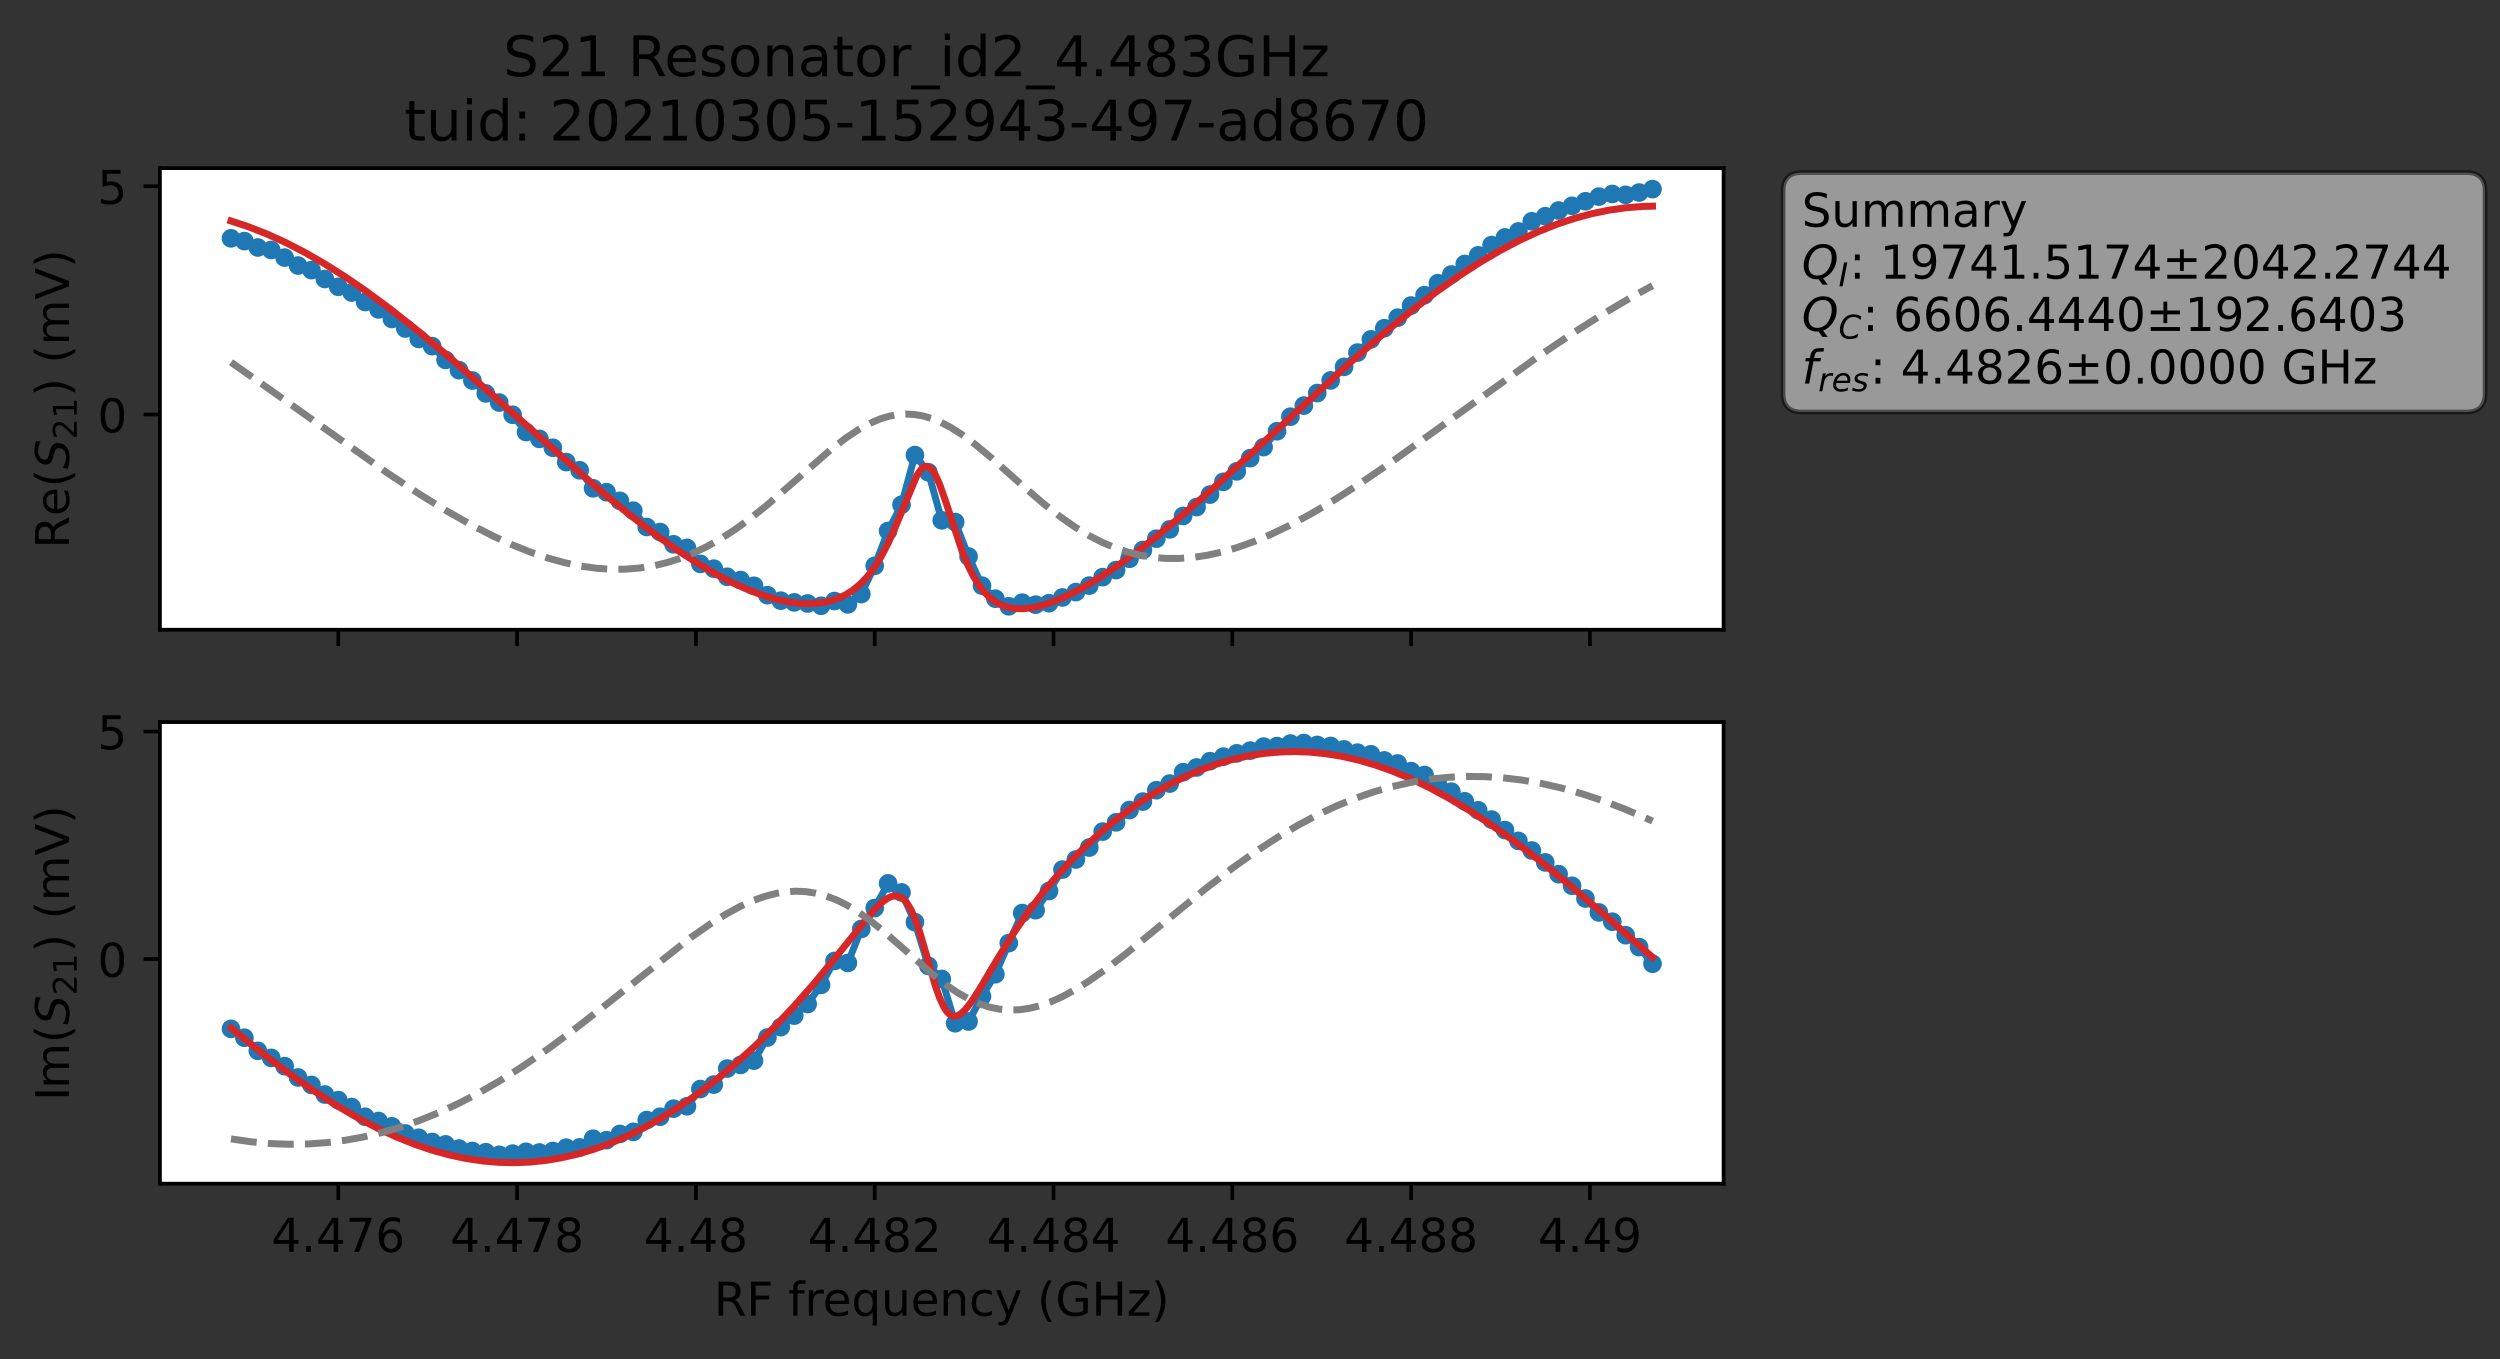 <?xml version="1.0" encoding="utf-8" standalone="no"?>
<!DOCTYPE svg PUBLIC "-//W3C//DTD SVG 1.1//EN"
  "http://www.w3.org/Graphics/SVG/1.1/DTD/svg11.dtd">
<!-- Created with matplotlib (https://matplotlib.org/) -->
<svg height="290.996pt" version="1.1" viewBox="0 0 535.281 290.996" width="535.281pt" xmlns="http://www.w3.org/2000/svg" xmlns:xlink="http://www.w3.org/1999/xlink">
 <rect x="0" y="0" width="535.281" height="290.996" fill="#333333" stroke="none"/>
 <defs>
  <style type="text/css">*{stroke-linecap:butt;stroke-linejoin:round;}</style>
 </defs>
 <g id="figure_1">
  <g id="patch_1">
   <path d="M 0 290.996 
L 535.281 290.996 
L 535.281 0 
L 0 0 
z
" style="fill:none;"/>
  </g>
  <g id="axes_1">
   <g id="patch_2">
    <path d="M 34.241 134.836 
L 369.041 134.836 
L 369.041 36 
L 34.241 36 
z
" style="fill:#ffffff;"/>
   </g>
   <g id="matplotlib.axis_1">
    <g id="xtick_1">
     <g id="line2d_1">
      <defs>
       <path d="M 0 0 
L 0 3.5 
" id="m45b819030c" style="stroke:#000000;stroke-width:0.8;"/>
      </defs>
      <g>
       <use style="stroke:#000000;stroke-width:0.8;" x="72.43" xlink:href="#m45b819030c" y="134.836"/>
      </g>
     </g>
    </g>
    <g id="xtick_2">
     <g id="line2d_2">
      <g>
       <use style="stroke:#000000;stroke-width:0.8;" x="110.714" xlink:href="#m45b819030c" y="134.836"/>
      </g>
     </g>
    </g>
    <g id="xtick_3">
     <g id="line2d_3">
      <g>
       <use style="stroke:#000000;stroke-width:0.8;" x="148.999" xlink:href="#m45b819030c" y="134.836"/>
      </g>
     </g>
    </g>
    <g id="xtick_4">
     <g id="line2d_4">
      <g>
       <use style="stroke:#000000;stroke-width:0.8;" x="187.284" xlink:href="#m45b819030c" y="134.836"/>
      </g>
     </g>
    </g>
    <g id="xtick_5">
     <g id="line2d_5">
      <g>
       <use style="stroke:#000000;stroke-width:0.8;" x="225.569" xlink:href="#m45b819030c" y="134.836"/>
      </g>
     </g>
    </g>
    <g id="xtick_6">
     <g id="line2d_6">
      <g>
       <use style="stroke:#000000;stroke-width:0.8;" x="263.853" xlink:href="#m45b819030c" y="134.836"/>
      </g>
     </g>
    </g>
    <g id="xtick_7">
     <g id="line2d_7">
      <g>
       <use style="stroke:#000000;stroke-width:0.8;" x="302.138" xlink:href="#m45b819030c" y="134.836"/>
      </g>
     </g>
    </g>
    <g id="xtick_8">
     <g id="line2d_8">
      <g>
       <use style="stroke:#000000;stroke-width:0.8;" x="340.423" xlink:href="#m45b819030c" y="134.836"/>
      </g>
     </g>
    </g>
   </g>
   <g id="matplotlib.axis_2">
    <g id="ytick_1">
     <g id="line2d_9">
      <defs>
       <path d="M 0 0 
L -3.5 0 
" id="m3b813e84bc" style="stroke:#000000;stroke-width:0.8;"/>
      </defs>
      <g>
       <use style="stroke:#000000;stroke-width:0.8;" x="34.241" xlink:href="#m3b813e84bc" y="88.76"/>
      </g>
     </g>
     <g id="text_1">
      <!-- 0 -->
      <g transform="translate(20.878 92.56)scale(0.1 -0.1)">
       <defs>
        <path d="M 31.781 66.406 
Q 24.172 66.406 20.328 58.906 
Q 16.5 51.422 16.5 36.375 
Q 16.5 21.391 20.328 13.891 
Q 24.172 6.391 31.781 6.391 
Q 39.453 6.391 43.281 13.891 
Q 47.125 21.391 47.125 36.375 
Q 47.125 51.422 43.281 58.906 
Q 39.453 66.406 31.781 66.406 
z
M 31.781 74.219 
Q 44.047 74.219 50.516 64.516 
Q 56.984 54.828 56.984 36.375 
Q 56.984 17.969 50.516 8.266 
Q 44.047 -1.422 31.781 -1.422 
Q 19.531 -1.422 13.062 8.266 
Q 6.594 17.969 6.594 36.375 
Q 6.594 54.828 13.062 64.516 
Q 19.531 74.219 31.781 74.219 
z
" id="DejaVuSans-48"/>
       </defs>
       <use xlink:href="#DejaVuSans-48"/>
      </g>
     </g>
    </g>
    <g id="ytick_2">
     <g id="line2d_10">
      <g>
       <use style="stroke:#000000;stroke-width:0.8;" x="34.241" xlink:href="#m3b813e84bc" y="39.865"/>
      </g>
     </g>
     <g id="text_2">
      <!-- 5 -->
      <g transform="translate(20.878 43.664)scale(0.1 -0.1)">
       <defs>
        <path d="M 10.797 72.906 
L 49.516 72.906 
L 49.516 64.594 
L 19.828 64.594 
L 19.828 46.734 
Q 21.969 47.469 24.109 47.828 
Q 26.266 48.188 28.422 48.188 
Q 40.625 48.188 47.75 41.5 
Q 54.891 34.812 54.891 23.391 
Q 54.891 11.625 47.562 5.094 
Q 40.234 -1.422 26.906 -1.422 
Q 22.312 -1.422 17.547 -0.641 
Q 12.797 0.141 7.719 1.703 
L 7.719 11.625 
Q 12.109 9.234 16.797 8.062 
Q 21.484 6.891 26.703 6.891 
Q 35.156 6.891 40.078 11.328 
Q 45.016 15.766 45.016 23.391 
Q 45.016 31 40.078 35.438 
Q 35.156 39.891 26.703 39.891 
Q 22.75 39.891 18.812 39.016 
Q 14.891 38.141 10.797 36.281 
z
" id="DejaVuSans-53"/>
       </defs>
       <use xlink:href="#DejaVuSans-53"/>
      </g>
     </g>
    </g>
    <g id="text_3">
     <!-- Re$(S_{21})$ (mV) -->
     <g transform="translate(14.798 117.418)rotate(-90)scale(0.1 -0.1)">
      <defs>
       <path d="M 44.391 34.188 
Q 47.562 33.109 50.562 29.594 
Q 53.562 26.078 56.594 19.922 
L 66.609 0 
L 56 0 
L 46.688 18.703 
Q 43.062 26.031 39.672 28.422 
Q 36.281 30.812 30.422 30.812 
L 19.672 30.812 
L 19.672 0 
L 9.812 0 
L 9.812 72.906 
L 32.078 72.906 
Q 44.578 72.906 50.734 67.672 
Q 56.891 62.453 56.891 51.906 
Q 56.891 45.016 53.688 40.469 
Q 50.484 35.938 44.391 34.188 
z
M 19.672 64.797 
L 19.672 38.922 
L 32.078 38.922 
Q 39.203 38.922 42.844 42.219 
Q 46.484 45.516 46.484 51.906 
Q 46.484 58.297 42.844 61.547 
Q 39.203 64.797 32.078 64.797 
z
" id="DejaVuSans-82"/>
       <path d="M 56.203 29.594 
L 56.203 25.203 
L 14.891 25.203 
Q 15.484 15.922 20.484 11.062 
Q 25.484 6.203 34.422 6.203 
Q 39.594 6.203 44.453 7.469 
Q 49.312 8.734 54.109 11.281 
L 54.109 2.781 
Q 49.266 0.734 44.188 -0.344 
Q 39.109 -1.422 33.891 -1.422 
Q 20.797 -1.422 13.156 6.188 
Q 5.516 13.812 5.516 26.812 
Q 5.516 40.234 12.766 48.109 
Q 20.016 56 32.328 56 
Q 43.359 56 49.781 48.891 
Q 56.203 41.797 56.203 29.594 
z
M 47.219 32.234 
Q 47.125 39.594 43.094 43.984 
Q 39.062 48.391 32.422 48.391 
Q 24.906 48.391 20.391 44.141 
Q 15.875 39.891 15.188 32.172 
z
" id="DejaVuSans-101"/>
       <path d="M 31 75.875 
Q 24.469 64.656 21.281 53.656 
Q 18.109 42.672 18.109 31.391 
Q 18.109 20.125 21.312 9.062 
Q 24.516 -2 31 -13.188 
L 23.188 -13.188 
Q 15.875 -1.703 12.234 9.375 
Q 8.594 20.453 8.594 31.391 
Q 8.594 42.281 12.203 53.312 
Q 15.828 64.359 23.188 75.875 
z
" id="DejaVuSans-40"/>
       <path d="M 60.297 70.516 
L 58.406 60.891 
Q 53.469 63.531 48.609 64.875 
Q 43.75 66.219 39.203 66.219 
Q 30.375 66.219 25.141 62.359 
Q 19.922 58.5 19.922 52.094 
Q 19.922 48.578 21.844 46.703 
Q 23.781 44.828 31.781 42.672 
L 37.703 41.219 
Q 47.703 38.625 51.609 34.641 
Q 55.516 30.672 55.516 23.484 
Q 55.516 12.453 46.844 5.516 
Q 38.188 -1.422 24.031 -1.422 
Q 18.219 -1.422 12.359 -0.266 
Q 6.5 0.875 0.594 3.219 
L 2.594 13.375 
Q 8.016 10.016 13.453 8.297 
Q 18.891 6.594 24.312 6.594 
Q 33.547 6.594 39.109 10.688 
Q 44.672 14.797 44.672 21.391 
Q 44.672 25.781 42.453 28.047 
Q 40.234 30.328 32.906 32.172 
L 27 33.688 
Q 16.891 36.328 13.203 39.766 
Q 9.516 43.219 9.516 49.422 
Q 9.516 60.297 17.891 67.25 
Q 26.266 74.219 39.703 74.219 
Q 44.922 74.219 50.047 73.281 
Q 55.172 72.359 60.297 70.516 
z
" id="DejaVuSans-Oblique-83"/>
       <path d="M 19.188 8.297 
L 53.609 8.297 
L 53.609 0 
L 7.328 0 
L 7.328 8.297 
Q 12.938 14.109 22.625 23.891 
Q 32.328 33.688 34.812 36.531 
Q 39.547 41.844 41.422 45.531 
Q 43.312 49.219 43.312 52.781 
Q 43.312 58.594 39.234 62.25 
Q 35.156 65.922 28.609 65.922 
Q 23.969 65.922 18.812 64.312 
Q 13.672 62.703 7.812 59.422 
L 7.812 69.391 
Q 13.766 71.781 18.938 73 
Q 24.125 74.219 28.422 74.219 
Q 39.75 74.219 46.484 68.547 
Q 53.219 62.891 53.219 53.422 
Q 53.219 48.922 51.531 44.891 
Q 49.859 40.875 45.406 35.406 
Q 44.188 33.984 37.641 27.219 
Q 31.109 20.453 19.188 8.297 
z
" id="DejaVuSans-50"/>
       <path d="M 12.406 8.297 
L 28.516 8.297 
L 28.516 63.922 
L 10.984 60.406 
L 10.984 69.391 
L 28.422 72.906 
L 38.281 72.906 
L 38.281 8.297 
L 54.391 8.297 
L 54.391 0 
L 12.406 0 
z
" id="DejaVuSans-49"/>
       <path d="M 8.016 75.875 
L 15.828 75.875 
Q 23.141 64.359 26.781 53.312 
Q 30.422 42.281 30.422 31.391 
Q 30.422 20.453 26.781 9.375 
Q 23.141 -1.703 15.828 -13.188 
L 8.016 -13.188 
Q 14.5 -2 17.703 9.062 
Q 20.906 20.125 20.906 31.391 
Q 20.906 42.672 17.703 53.656 
Q 14.5 64.656 8.016 75.875 
z
" id="DejaVuSans-41"/>
       <path id="DejaVuSans-32"/>
       <path d="M 52 44.188 
Q 55.375 50.25 60.062 53.125 
Q 64.75 56 71.094 56 
Q 79.641 56 84.281 50.016 
Q 88.922 44.047 88.922 33.016 
L 88.922 0 
L 79.891 0 
L 79.891 32.719 
Q 79.891 40.578 77.094 44.375 
Q 74.312 48.188 68.609 48.188 
Q 61.625 48.188 57.562 43.547 
Q 53.516 38.922 53.516 30.906 
L 53.516 0 
L 44.484 0 
L 44.484 32.719 
Q 44.484 40.625 41.703 44.406 
Q 38.922 48.188 33.109 48.188 
Q 26.219 48.188 22.156 43.531 
Q 18.109 38.875 18.109 30.906 
L 18.109 0 
L 9.078 0 
L 9.078 54.688 
L 18.109 54.688 
L 18.109 46.188 
Q 21.188 51.219 25.484 53.609 
Q 29.781 56 35.688 56 
Q 41.656 56 45.828 52.969 
Q 50 49.953 52 44.188 
z
" id="DejaVuSans-109"/>
       <path d="M 28.609 0 
L 0.781 72.906 
L 11.078 72.906 
L 34.188 11.531 
L 57.328 72.906 
L 67.578 72.906 
L 39.797 0 
z
" id="DejaVuSans-86"/>
      </defs>
      <use transform="translate(0 0.125)" xlink:href="#DejaVuSans-82"/>
      <use transform="translate(69.482 0.125)" xlink:href="#DejaVuSans-101"/>
      <use transform="translate(131.006 0.125)" xlink:href="#DejaVuSans-40"/>
      <use transform="translate(170.02 0.125)" xlink:href="#DejaVuSans-Oblique-83"/>
      <use transform="translate(233.496 -16.281)scale(0.7)" xlink:href="#DejaVuSans-50"/>
      <use transform="translate(278.032 -16.281)scale(0.7)" xlink:href="#DejaVuSans-49"/>
      <use transform="translate(325.303 0.125)" xlink:href="#DejaVuSans-41"/>
      <use transform="translate(364.316 0.125)" xlink:href="#DejaVuSans-32"/>
      <use transform="translate(396.104 0.125)" xlink:href="#DejaVuSans-40"/>
      <use transform="translate(435.117 0.125)" xlink:href="#DejaVuSans-109"/>
      <use transform="translate(532.529 0.125)" xlink:href="#DejaVuSans-86"/>
      <use transform="translate(600.938 0.125)" xlink:href="#DejaVuSans-41"/>
     </g>
    </g>
   </g>
   <g id="line2d_11">
    <path clip-path="url(#p56f8850c22)" d="M 49.459 51.033 
L 52.33 51.622 
L 55.202 52.987 
L 58.073 53.531 
L 60.944 55.153 
L 63.816 56.855 
L 66.687 57.829 
L 69.558 59.737 
L 72.43 61.406 
L 75.301 62.632 
L 78.172 64.662 
L 81.044 66.248 
L 83.915 68.299 
L 86.786 70.335 
L 89.658 72.573 
L 92.529 74.112 
L 95.4 77.056 
L 98.272 79.253 
L 101.143 81.474 
L 104.015 84.232 
L 106.886 86.19 
L 109.757 88.807 
L 112.629 92.503 
L 115.5 93.975 
L 118.371 95.868 
L 121.243 98.939 
L 124.114 100.697 
L 126.985 104.551 
L 129.857 105.383 
L 132.728 107.24 
L 135.599 109.343 
L 138.471 112.837 
L 141.342 113.916 
L 144.214 116.54 
L 147.085 117.311 
L 149.956 120.734 
L 152.828 121.753 
L 155.699 123.495 
L 158.57 124.193 
L 161.442 125.426 
L 164.313 127.439 
L 167.184 128.611 
L 170.056 128.975 
L 172.927 129.213 
L 175.798 129.701 
L 178.67 128.689 
L 181.541 129.401 
L 184.412 127.196 
L 187.284 121.154 
L 190.155 113.685 
L 193.027 108.069 
L 195.898 97.445 
L 198.769 101.119 
L 201.641 111.41 
L 204.512 111.771 
L 207.383 119.167 
L 210.255 125.398 
L 213.126 128.19 
L 215.997 129.821 
L 218.869 129.036 
L 221.74 129.466 
L 224.611 129.149 
L 227.483 127.922 
L 230.354 126.776 
L 233.226 125.382 
L 236.097 123.573 
L 238.968 122.057 
L 241.84 119.638 
L 244.711 117.76 
L 247.582 115.342 
L 250.454 113.341 
L 253.325 110.469 
L 256.196 108.572 
L 259.068 105.899 
L 261.939 103.162 
L 264.81 100.925 
L 267.682 98.089 
L 270.553 95.73 
L 273.425 92.333 
L 276.296 89.218 
L 279.167 86.844 
L 282.039 84.157 
L 284.91 81.455 
L 287.781 78.547 
L 290.653 75.495 
L 293.524 72.66 
L 296.395 70.272 
L 299.267 68.021 
L 302.138 65.417 
L 305.009 63.191 
L 307.881 60.635 
L 310.752 58.777 
L 313.623 56.52 
L 316.495 54.67 
L 319.366 52.47 
L 322.238 50.837 
L 325.109 49.555 
L 327.98 47.378 
L 330.852 46.298 
L 333.723 45.075 
L 336.594 44.074 
L 339.466 43.097 
L 342.337 42.101 
L 345.208 41.531 
L 348.08 41.725 
L 350.951 41.225 
L 353.822 40.493 
" style="fill:none;stroke:#1f77b4;stroke-linecap:square;stroke-width:1.5;"/>
    <defs>
     <path d="M 0 1.5 
C 0.398 1.5 0.779 1.342 1.061 1.061 
C 1.342 0.779 1.5 0.398 1.5 0 
C 1.5 -0.398 1.342 -0.779 1.061 -1.061 
C 0.779 -1.342 0.398 -1.5 0 -1.5 
C -0.398 -1.5 -0.779 -1.342 -1.061 -1.061 
C -1.342 -0.779 -1.5 -0.398 -1.5 0 
C -1.5 0.398 -1.342 0.779 -1.061 1.061 
C -0.779 1.342 -0.398 1.5 0 1.5 
z
" id="mb4e0b94cd9" style="stroke:#1f77b4;"/>
    </defs>
    <g clip-path="url(#p56f8850c22)">
     <use style="fill:#1f77b4;stroke:#1f77b4;" x="49.459" xlink:href="#mb4e0b94cd9" y="51.033"/>
     <use style="fill:#1f77b4;stroke:#1f77b4;" x="52.33" xlink:href="#mb4e0b94cd9" y="51.622"/>
     <use style="fill:#1f77b4;stroke:#1f77b4;" x="55.202" xlink:href="#mb4e0b94cd9" y="52.987"/>
     <use style="fill:#1f77b4;stroke:#1f77b4;" x="58.073" xlink:href="#mb4e0b94cd9" y="53.531"/>
     <use style="fill:#1f77b4;stroke:#1f77b4;" x="60.944" xlink:href="#mb4e0b94cd9" y="55.153"/>
     <use style="fill:#1f77b4;stroke:#1f77b4;" x="63.816" xlink:href="#mb4e0b94cd9" y="56.855"/>
     <use style="fill:#1f77b4;stroke:#1f77b4;" x="66.687" xlink:href="#mb4e0b94cd9" y="57.829"/>
     <use style="fill:#1f77b4;stroke:#1f77b4;" x="69.558" xlink:href="#mb4e0b94cd9" y="59.737"/>
     <use style="fill:#1f77b4;stroke:#1f77b4;" x="72.43" xlink:href="#mb4e0b94cd9" y="61.406"/>
     <use style="fill:#1f77b4;stroke:#1f77b4;" x="75.301" xlink:href="#mb4e0b94cd9" y="62.632"/>
     <use style="fill:#1f77b4;stroke:#1f77b4;" x="78.172" xlink:href="#mb4e0b94cd9" y="64.662"/>
     <use style="fill:#1f77b4;stroke:#1f77b4;" x="81.044" xlink:href="#mb4e0b94cd9" y="66.248"/>
     <use style="fill:#1f77b4;stroke:#1f77b4;" x="83.915" xlink:href="#mb4e0b94cd9" y="68.299"/>
     <use style="fill:#1f77b4;stroke:#1f77b4;" x="86.786" xlink:href="#mb4e0b94cd9" y="70.335"/>
     <use style="fill:#1f77b4;stroke:#1f77b4;" x="89.658" xlink:href="#mb4e0b94cd9" y="72.573"/>
     <use style="fill:#1f77b4;stroke:#1f77b4;" x="92.529" xlink:href="#mb4e0b94cd9" y="74.112"/>
     <use style="fill:#1f77b4;stroke:#1f77b4;" x="95.4" xlink:href="#mb4e0b94cd9" y="77.056"/>
     <use style="fill:#1f77b4;stroke:#1f77b4;" x="98.272" xlink:href="#mb4e0b94cd9" y="79.253"/>
     <use style="fill:#1f77b4;stroke:#1f77b4;" x="101.143" xlink:href="#mb4e0b94cd9" y="81.474"/>
     <use style="fill:#1f77b4;stroke:#1f77b4;" x="104.015" xlink:href="#mb4e0b94cd9" y="84.232"/>
     <use style="fill:#1f77b4;stroke:#1f77b4;" x="106.886" xlink:href="#mb4e0b94cd9" y="86.19"/>
     <use style="fill:#1f77b4;stroke:#1f77b4;" x="109.757" xlink:href="#mb4e0b94cd9" y="88.807"/>
     <use style="fill:#1f77b4;stroke:#1f77b4;" x="112.629" xlink:href="#mb4e0b94cd9" y="92.503"/>
     <use style="fill:#1f77b4;stroke:#1f77b4;" x="115.5" xlink:href="#mb4e0b94cd9" y="93.975"/>
     <use style="fill:#1f77b4;stroke:#1f77b4;" x="118.371" xlink:href="#mb4e0b94cd9" y="95.868"/>
     <use style="fill:#1f77b4;stroke:#1f77b4;" x="121.243" xlink:href="#mb4e0b94cd9" y="98.939"/>
     <use style="fill:#1f77b4;stroke:#1f77b4;" x="124.114" xlink:href="#mb4e0b94cd9" y="100.697"/>
     <use style="fill:#1f77b4;stroke:#1f77b4;" x="126.985" xlink:href="#mb4e0b94cd9" y="104.551"/>
     <use style="fill:#1f77b4;stroke:#1f77b4;" x="129.857" xlink:href="#mb4e0b94cd9" y="105.383"/>
     <use style="fill:#1f77b4;stroke:#1f77b4;" x="132.728" xlink:href="#mb4e0b94cd9" y="107.24"/>
     <use style="fill:#1f77b4;stroke:#1f77b4;" x="135.599" xlink:href="#mb4e0b94cd9" y="109.343"/>
     <use style="fill:#1f77b4;stroke:#1f77b4;" x="138.471" xlink:href="#mb4e0b94cd9" y="112.837"/>
     <use style="fill:#1f77b4;stroke:#1f77b4;" x="141.342" xlink:href="#mb4e0b94cd9" y="113.916"/>
     <use style="fill:#1f77b4;stroke:#1f77b4;" x="144.214" xlink:href="#mb4e0b94cd9" y="116.54"/>
     <use style="fill:#1f77b4;stroke:#1f77b4;" x="147.085" xlink:href="#mb4e0b94cd9" y="117.311"/>
     <use style="fill:#1f77b4;stroke:#1f77b4;" x="149.956" xlink:href="#mb4e0b94cd9" y="120.734"/>
     <use style="fill:#1f77b4;stroke:#1f77b4;" x="152.828" xlink:href="#mb4e0b94cd9" y="121.753"/>
     <use style="fill:#1f77b4;stroke:#1f77b4;" x="155.699" xlink:href="#mb4e0b94cd9" y="123.495"/>
     <use style="fill:#1f77b4;stroke:#1f77b4;" x="158.57" xlink:href="#mb4e0b94cd9" y="124.193"/>
     <use style="fill:#1f77b4;stroke:#1f77b4;" x="161.442" xlink:href="#mb4e0b94cd9" y="125.426"/>
     <use style="fill:#1f77b4;stroke:#1f77b4;" x="164.313" xlink:href="#mb4e0b94cd9" y="127.439"/>
     <use style="fill:#1f77b4;stroke:#1f77b4;" x="167.184" xlink:href="#mb4e0b94cd9" y="128.611"/>
     <use style="fill:#1f77b4;stroke:#1f77b4;" x="170.056" xlink:href="#mb4e0b94cd9" y="128.975"/>
     <use style="fill:#1f77b4;stroke:#1f77b4;" x="172.927" xlink:href="#mb4e0b94cd9" y="129.213"/>
     <use style="fill:#1f77b4;stroke:#1f77b4;" x="175.798" xlink:href="#mb4e0b94cd9" y="129.701"/>
     <use style="fill:#1f77b4;stroke:#1f77b4;" x="178.67" xlink:href="#mb4e0b94cd9" y="128.689"/>
     <use style="fill:#1f77b4;stroke:#1f77b4;" x="181.541" xlink:href="#mb4e0b94cd9" y="129.401"/>
     <use style="fill:#1f77b4;stroke:#1f77b4;" x="184.412" xlink:href="#mb4e0b94cd9" y="127.196"/>
     <use style="fill:#1f77b4;stroke:#1f77b4;" x="187.284" xlink:href="#mb4e0b94cd9" y="121.154"/>
     <use style="fill:#1f77b4;stroke:#1f77b4;" x="190.155" xlink:href="#mb4e0b94cd9" y="113.685"/>
     <use style="fill:#1f77b4;stroke:#1f77b4;" x="193.027" xlink:href="#mb4e0b94cd9" y="108.069"/>
     <use style="fill:#1f77b4;stroke:#1f77b4;" x="195.898" xlink:href="#mb4e0b94cd9" y="97.445"/>
     <use style="fill:#1f77b4;stroke:#1f77b4;" x="198.769" xlink:href="#mb4e0b94cd9" y="101.119"/>
     <use style="fill:#1f77b4;stroke:#1f77b4;" x="201.641" xlink:href="#mb4e0b94cd9" y="111.41"/>
     <use style="fill:#1f77b4;stroke:#1f77b4;" x="204.512" xlink:href="#mb4e0b94cd9" y="111.771"/>
     <use style="fill:#1f77b4;stroke:#1f77b4;" x="207.383" xlink:href="#mb4e0b94cd9" y="119.167"/>
     <use style="fill:#1f77b4;stroke:#1f77b4;" x="210.255" xlink:href="#mb4e0b94cd9" y="125.398"/>
     <use style="fill:#1f77b4;stroke:#1f77b4;" x="213.126" xlink:href="#mb4e0b94cd9" y="128.19"/>
     <use style="fill:#1f77b4;stroke:#1f77b4;" x="215.997" xlink:href="#mb4e0b94cd9" y="129.821"/>
     <use style="fill:#1f77b4;stroke:#1f77b4;" x="218.869" xlink:href="#mb4e0b94cd9" y="129.036"/>
     <use style="fill:#1f77b4;stroke:#1f77b4;" x="221.74" xlink:href="#mb4e0b94cd9" y="129.466"/>
     <use style="fill:#1f77b4;stroke:#1f77b4;" x="224.611" xlink:href="#mb4e0b94cd9" y="129.149"/>
     <use style="fill:#1f77b4;stroke:#1f77b4;" x="227.483" xlink:href="#mb4e0b94cd9" y="127.922"/>
     <use style="fill:#1f77b4;stroke:#1f77b4;" x="230.354" xlink:href="#mb4e0b94cd9" y="126.776"/>
     <use style="fill:#1f77b4;stroke:#1f77b4;" x="233.226" xlink:href="#mb4e0b94cd9" y="125.382"/>
     <use style="fill:#1f77b4;stroke:#1f77b4;" x="236.097" xlink:href="#mb4e0b94cd9" y="123.573"/>
     <use style="fill:#1f77b4;stroke:#1f77b4;" x="238.968" xlink:href="#mb4e0b94cd9" y="122.057"/>
     <use style="fill:#1f77b4;stroke:#1f77b4;" x="241.84" xlink:href="#mb4e0b94cd9" y="119.638"/>
     <use style="fill:#1f77b4;stroke:#1f77b4;" x="244.711" xlink:href="#mb4e0b94cd9" y="117.76"/>
     <use style="fill:#1f77b4;stroke:#1f77b4;" x="247.582" xlink:href="#mb4e0b94cd9" y="115.342"/>
     <use style="fill:#1f77b4;stroke:#1f77b4;" x="250.454" xlink:href="#mb4e0b94cd9" y="113.341"/>
     <use style="fill:#1f77b4;stroke:#1f77b4;" x="253.325" xlink:href="#mb4e0b94cd9" y="110.469"/>
     <use style="fill:#1f77b4;stroke:#1f77b4;" x="256.196" xlink:href="#mb4e0b94cd9" y="108.572"/>
     <use style="fill:#1f77b4;stroke:#1f77b4;" x="259.068" xlink:href="#mb4e0b94cd9" y="105.899"/>
     <use style="fill:#1f77b4;stroke:#1f77b4;" x="261.939" xlink:href="#mb4e0b94cd9" y="103.162"/>
     <use style="fill:#1f77b4;stroke:#1f77b4;" x="264.81" xlink:href="#mb4e0b94cd9" y="100.925"/>
     <use style="fill:#1f77b4;stroke:#1f77b4;" x="267.682" xlink:href="#mb4e0b94cd9" y="98.089"/>
     <use style="fill:#1f77b4;stroke:#1f77b4;" x="270.553" xlink:href="#mb4e0b94cd9" y="95.73"/>
     <use style="fill:#1f77b4;stroke:#1f77b4;" x="273.425" xlink:href="#mb4e0b94cd9" y="92.333"/>
     <use style="fill:#1f77b4;stroke:#1f77b4;" x="276.296" xlink:href="#mb4e0b94cd9" y="89.218"/>
     <use style="fill:#1f77b4;stroke:#1f77b4;" x="279.167" xlink:href="#mb4e0b94cd9" y="86.844"/>
     <use style="fill:#1f77b4;stroke:#1f77b4;" x="282.039" xlink:href="#mb4e0b94cd9" y="84.157"/>
     <use style="fill:#1f77b4;stroke:#1f77b4;" x="284.91" xlink:href="#mb4e0b94cd9" y="81.455"/>
     <use style="fill:#1f77b4;stroke:#1f77b4;" x="287.781" xlink:href="#mb4e0b94cd9" y="78.547"/>
     <use style="fill:#1f77b4;stroke:#1f77b4;" x="290.653" xlink:href="#mb4e0b94cd9" y="75.495"/>
     <use style="fill:#1f77b4;stroke:#1f77b4;" x="293.524" xlink:href="#mb4e0b94cd9" y="72.66"/>
     <use style="fill:#1f77b4;stroke:#1f77b4;" x="296.395" xlink:href="#mb4e0b94cd9" y="70.272"/>
     <use style="fill:#1f77b4;stroke:#1f77b4;" x="299.267" xlink:href="#mb4e0b94cd9" y="68.021"/>
     <use style="fill:#1f77b4;stroke:#1f77b4;" x="302.138" xlink:href="#mb4e0b94cd9" y="65.417"/>
     <use style="fill:#1f77b4;stroke:#1f77b4;" x="305.009" xlink:href="#mb4e0b94cd9" y="63.191"/>
     <use style="fill:#1f77b4;stroke:#1f77b4;" x="307.881" xlink:href="#mb4e0b94cd9" y="60.635"/>
     <use style="fill:#1f77b4;stroke:#1f77b4;" x="310.752" xlink:href="#mb4e0b94cd9" y="58.777"/>
     <use style="fill:#1f77b4;stroke:#1f77b4;" x="313.623" xlink:href="#mb4e0b94cd9" y="56.52"/>
     <use style="fill:#1f77b4;stroke:#1f77b4;" x="316.495" xlink:href="#mb4e0b94cd9" y="54.67"/>
     <use style="fill:#1f77b4;stroke:#1f77b4;" x="319.366" xlink:href="#mb4e0b94cd9" y="52.47"/>
     <use style="fill:#1f77b4;stroke:#1f77b4;" x="322.238" xlink:href="#mb4e0b94cd9" y="50.837"/>
     <use style="fill:#1f77b4;stroke:#1f77b4;" x="325.109" xlink:href="#mb4e0b94cd9" y="49.555"/>
     <use style="fill:#1f77b4;stroke:#1f77b4;" x="327.98" xlink:href="#mb4e0b94cd9" y="47.378"/>
     <use style="fill:#1f77b4;stroke:#1f77b4;" x="330.852" xlink:href="#mb4e0b94cd9" y="46.298"/>
     <use style="fill:#1f77b4;stroke:#1f77b4;" x="333.723" xlink:href="#mb4e0b94cd9" y="45.075"/>
     <use style="fill:#1f77b4;stroke:#1f77b4;" x="336.594" xlink:href="#mb4e0b94cd9" y="44.074"/>
     <use style="fill:#1f77b4;stroke:#1f77b4;" x="339.466" xlink:href="#mb4e0b94cd9" y="43.097"/>
     <use style="fill:#1f77b4;stroke:#1f77b4;" x="342.337" xlink:href="#mb4e0b94cd9" y="42.101"/>
     <use style="fill:#1f77b4;stroke:#1f77b4;" x="345.208" xlink:href="#mb4e0b94cd9" y="41.531"/>
     <use style="fill:#1f77b4;stroke:#1f77b4;" x="348.08" xlink:href="#mb4e0b94cd9" y="41.725"/>
     <use style="fill:#1f77b4;stroke:#1f77b4;" x="350.951" xlink:href="#mb4e0b94cd9" y="41.225"/>
     <use style="fill:#1f77b4;stroke:#1f77b4;" x="353.822" xlink:href="#mb4e0b94cd9" y="40.493"/>
    </g>
   </g>
   <g id="line2d_12">
    <path clip-path="url(#p56f8850c22)" d="M 49.459 47.318 
L 53.115 48.522 
L 57.076 50.072 
L 61.036 51.869 
L 64.997 53.9 
L 69.262 56.337 
L 73.832 59.217 
L 78.707 62.567 
L 83.886 66.41 
L 89.675 71.001 
L 96.073 76.367 
L 104.299 83.582 
L 128.673 105.179 
L 134.766 110.18 
L 140.25 114.396 
L 145.125 117.86 
L 149.39 120.631 
L 153.351 122.952 
L 157.007 124.848 
L 160.358 126.349 
L 163.405 127.49 
L 166.451 128.387 
L 169.193 128.952 
L 171.631 129.228 
L 173.763 129.264 
L 175.896 129.072 
L 177.724 128.693 
L 179.552 128.075 
L 181.076 127.343 
L 182.599 126.374 
L 184.122 125.125 
L 185.646 123.542 
L 187.169 121.565 
L 188.692 119.129 
L 190.216 116.189 
L 191.739 112.748 
L 196.309 101.795 
L 197.223 100.474 
L 197.832 99.976 
L 198.442 99.832 
L 199.051 100.066 
L 199.66 100.679 
L 200.27 101.65 
L 201.184 103.684 
L 202.402 107.149 
L 206.058 118.174 
L 207.277 121.104 
L 208.496 123.524 
L 209.714 125.466 
L 210.933 126.986 
L 212.152 128.148 
L 213.37 129.009 
L 214.589 129.62 
L 216.112 130.097 
L 217.636 130.315 
L 219.159 130.326 
L 220.987 130.117 
L 223.12 129.629 
L 225.557 128.819 
L 228.299 127.651 
L 231.346 126.101 
L 234.697 124.147 
L 238.658 121.564 
L 242.923 118.508 
L 247.798 114.732 
L 253.282 110.192 
L 259.68 104.6 
L 268.211 96.821 
L 289.842 76.944 
L 296.545 71.162 
L 302.334 66.451 
L 307.513 62.51 
L 312.388 59.075 
L 316.958 56.123 
L 321.223 53.624 
L 325.488 51.39 
L 329.449 49.565 
L 333.41 47.991 
L 337.066 46.77 
L 340.722 45.776 
L 344.378 45.016 
L 348.034 44.491 
L 351.69 44.204 
L 353.822 44.147 
L 353.822 44.147 
" style="fill:none;stroke:#d62728;stroke-linecap:square;stroke-width:1.5;"/>
   </g>
   <g id="line2d_13">
    <path clip-path="url(#p56f8850c22)" d="M 49.459 77.567 
L 58.904 84.212 
L 82.972 101.289 
L 89.98 105.909 
L 95.768 109.468 
L 100.948 112.398 
L 105.518 114.743 
L 109.783 116.695 
L 113.744 118.275 
L 117.4 119.513 
L 121.056 120.516 
L 124.407 121.212 
L 127.759 121.675 
L 130.805 121.881 
L 133.852 121.868 
L 136.899 121.625 
L 139.945 121.14 
L 142.687 120.488 
L 145.429 119.626 
L 148.171 118.55 
L 151.218 117.103 
L 154.265 115.393 
L 157.311 113.429 
L 160.663 111 
L 164.319 108.073 
L 169.193 103.853 
L 177.724 96.396 
L 181.076 93.803 
L 183.818 91.974 
L 186.255 90.633 
L 188.388 89.72 
L 190.216 89.151 
L 192.044 88.793 
L 193.872 88.654 
L 195.7 88.738 
L 197.528 89.044 
L 199.356 89.566 
L 201.488 90.433 
L 203.621 91.556 
L 206.058 93.114 
L 208.8 95.152 
L 212.152 97.936 
L 218.55 103.632 
L 223.424 107.833 
L 227.08 110.695 
L 230.127 112.819 
L 233.174 114.67 
L 235.916 116.087 
L 238.658 117.261 
L 241.4 118.19 
L 244.142 118.879 
L 246.884 119.333 
L 249.626 119.562 
L 252.368 119.575 
L 255.415 119.353 
L 258.461 118.896 
L 261.508 118.221 
L 264.859 117.249 
L 268.515 115.937 
L 272.171 114.391 
L 276.132 112.482 
L 280.702 110.017 
L 285.577 107.127 
L 291.061 103.616 
L 297.763 99.045 
L 306.599 92.725 
L 329.144 76.472 
L 336.761 71.331 
L 343.159 67.27 
L 349.252 63.668 
L 353.822 61.159 
L 353.822 61.159 
" style="fill:none;stroke:#808080;stroke-dasharray:5.55,2.4;stroke-dashoffset:0;stroke-width:1.5;"/>
   </g>
   <g id="patch_3">
    <path d="M 34.241 134.836 
L 34.241 36 
" style="fill:none;stroke:#000000;stroke-linecap:square;stroke-linejoin:miter;stroke-width:0.8;"/>
   </g>
   <g id="patch_4">
    <path d="M 369.041 134.836 
L 369.041 36 
" style="fill:none;stroke:#000000;stroke-linecap:square;stroke-linejoin:miter;stroke-width:0.8;"/>
   </g>
   <g id="patch_5">
    <path d="M 34.241 134.836 
L 369.041 134.836 
" style="fill:none;stroke:#000000;stroke-linecap:square;stroke-linejoin:miter;stroke-width:0.8;"/>
   </g>
   <g id="patch_6">
    <path d="M 34.241 36 
L 369.041 36 
" style="fill:none;stroke:#000000;stroke-linecap:square;stroke-linejoin:miter;stroke-width:0.8;"/>
   </g>
   <g id="text_4">
    <g id="patch_7">
     <path d="M 385.781 88.213 
L 528.081 88.213 
Q 532.081 88.213 532.081 84.213 
L 532.081 40.942 
Q 532.081 36.942 528.081 36.942 
L 385.781 36.942 
Q 381.781 36.942 381.781 40.942 
L 381.781 84.213 
Q 381.781 88.213 385.781 88.213 
z
" style="fill:#ffffff;opacity:0.5;stroke:#000000;stroke-linejoin:miter;"/>
    </g>
    <!-- Summary -->
    <g transform="translate(385.781 48.54)scale(0.1 -0.1)">
     <defs>
      <path d="M 53.516 70.516 
L 53.516 60.891 
Q 47.906 63.578 42.922 64.891 
Q 37.938 66.219 33.297 66.219 
Q 25.25 66.219 20.875 63.094 
Q 16.5 59.969 16.5 54.203 
Q 16.5 49.359 19.406 46.891 
Q 22.312 44.438 30.422 42.922 
L 36.375 41.703 
Q 47.406 39.594 52.656 34.297 
Q 57.906 29 57.906 20.125 
Q 57.906 9.516 50.797 4.047 
Q 43.703 -1.422 29.984 -1.422 
Q 24.812 -1.422 18.969 -0.25 
Q 13.141 0.922 6.891 3.219 
L 6.891 13.375 
Q 12.891 10.016 18.656 8.297 
Q 24.422 6.594 29.984 6.594 
Q 38.422 6.594 43.016 9.906 
Q 47.609 13.234 47.609 19.391 
Q 47.609 24.75 44.312 27.781 
Q 41.016 30.812 33.5 32.328 
L 27.484 33.5 
Q 16.453 35.688 11.516 40.375 
Q 6.594 45.062 6.594 53.422 
Q 6.594 63.094 13.406 68.656 
Q 20.219 74.219 32.172 74.219 
Q 37.312 74.219 42.625 73.281 
Q 47.953 72.359 53.516 70.516 
z
" id="DejaVuSans-83"/>
      <path d="M 8.5 21.578 
L 8.5 54.688 
L 17.484 54.688 
L 17.484 21.922 
Q 17.484 14.156 20.5 10.266 
Q 23.531 6.391 29.594 6.391 
Q 36.859 6.391 41.078 11.031 
Q 45.312 15.672 45.312 23.688 
L 45.312 54.688 
L 54.297 54.688 
L 54.297 0 
L 45.312 0 
L 45.312 8.406 
Q 42.047 3.422 37.719 1 
Q 33.406 -1.422 27.688 -1.422 
Q 18.266 -1.422 13.375 4.438 
Q 8.5 10.297 8.5 21.578 
z
M 31.109 56 
z
" id="DejaVuSans-117"/>
      <path d="M 34.281 27.484 
Q 23.391 27.484 19.188 25 
Q 14.984 22.516 14.984 16.5 
Q 14.984 11.719 18.141 8.906 
Q 21.297 6.109 26.703 6.109 
Q 34.188 6.109 38.703 11.406 
Q 43.219 16.703 43.219 25.484 
L 43.219 27.484 
z
M 52.203 31.203 
L 52.203 0 
L 43.219 0 
L 43.219 8.297 
Q 40.141 3.328 35.547 0.953 
Q 30.953 -1.422 24.312 -1.422 
Q 15.922 -1.422 10.953 3.297 
Q 6 8.016 6 15.922 
Q 6 25.141 12.172 29.828 
Q 18.359 34.516 30.609 34.516 
L 43.219 34.516 
L 43.219 35.406 
Q 43.219 41.609 39.141 45 
Q 35.062 48.391 27.688 48.391 
Q 23 48.391 18.547 47.266 
Q 14.109 46.141 10.016 43.891 
L 10.016 52.203 
Q 14.938 54.109 19.578 55.047 
Q 24.219 56 28.609 56 
Q 40.484 56 46.344 49.844 
Q 52.203 43.703 52.203 31.203 
z
" id="DejaVuSans-97"/>
      <path d="M 41.109 46.297 
Q 39.594 47.172 37.812 47.578 
Q 36.031 48 33.891 48 
Q 26.266 48 22.188 43.047 
Q 18.109 38.094 18.109 28.812 
L 18.109 0 
L 9.078 0 
L 9.078 54.688 
L 18.109 54.688 
L 18.109 46.188 
Q 20.953 51.172 25.484 53.578 
Q 30.031 56 36.531 56 
Q 37.453 56 38.578 55.875 
Q 39.703 55.766 41.062 55.516 
z
" id="DejaVuSans-114"/>
      <path d="M 32.172 -5.078 
Q 28.375 -14.844 24.75 -17.812 
Q 21.141 -20.797 15.094 -20.797 
L 7.906 -20.797 
L 7.906 -13.281 
L 13.188 -13.281 
Q 16.891 -13.281 18.938 -11.516 
Q 21 -9.766 23.484 -3.219 
L 25.094 0.875 
L 2.984 54.688 
L 12.5 54.688 
L 29.594 11.922 
L 46.688 54.688 
L 56.203 54.688 
z
" id="DejaVuSans-121"/>
     </defs>
     <use xlink:href="#DejaVuSans-83"/>
     <use x="63.477" xlink:href="#DejaVuSans-117"/>
     <use x="126.855" xlink:href="#DejaVuSans-109"/>
     <use x="224.268" xlink:href="#DejaVuSans-109"/>
     <use x="321.68" xlink:href="#DejaVuSans-97"/>
     <use x="382.959" xlink:href="#DejaVuSans-114"/>
     <use x="424.072" xlink:href="#DejaVuSans-121"/>
    </g>
    <!-- $Q_I$: 19741.5174$\pm$2042.2744  -->
    <g transform="translate(385.781 59.738)scale(0.1 -0.1)">
     <defs>
      <path d="M 36.078 -1.312 
Q 35.547 -1.375 34.953 -1.391 
Q 34.375 -1.422 33.203 -1.422 
Q 19.531 -1.422 11.812 6.422 
Q 4.109 14.266 4.109 28.078 
Q 4.109 36.234 7.062 44.438 
Q 10.016 52.641 15.281 59.188 
Q 21.391 66.703 29.031 70.453 
Q 36.672 74.219 45.906 74.219 
Q 59.281 74.219 66.984 66.328 
Q 74.703 58.453 74.703 44.828 
Q 74.703 30.125 66.641 17.922 
Q 58.594 5.719 45.609 0.688 
L 55.516 -12.891 
L 44.484 -12.891 
z
M 45.609 66.219 
Q 37.5 66.219 31.297 62.281 
Q 25.094 58.344 20.516 50.297 
Q 17.578 45.172 16.031 39.406 
Q 14.5 33.641 14.5 27.781 
Q 14.5 17.625 19.359 12.109 
Q 24.219 6.594 33.109 6.594 
Q 41.109 6.594 47.375 10.562 
Q 53.656 14.547 58.109 22.406 
Q 61.078 27.688 62.641 33.469 
Q 64.203 39.266 64.203 45.016 
Q 64.203 55.125 59.312 60.672 
Q 54.438 66.219 45.609 66.219 
z
" id="DejaVuSans-Oblique-81"/>
      <path d="M 16.891 72.906 
L 26.812 72.906 
L 12.594 0 
L 2.688 0 
z
" id="DejaVuSans-Oblique-73"/>
      <path d="M 11.719 12.406 
L 22.016 12.406 
L 22.016 0 
L 11.719 0 
z
M 11.719 51.703 
L 22.016 51.703 
L 22.016 39.312 
L 11.719 39.312 
z
" id="DejaVuSans-58"/>
      <path d="M 10.984 1.516 
L 10.984 10.5 
Q 14.703 8.734 18.5 7.812 
Q 22.312 6.891 25.984 6.891 
Q 35.75 6.891 40.891 13.453 
Q 46.047 20.016 46.781 33.406 
Q 43.953 29.203 39.594 26.953 
Q 35.25 24.703 29.984 24.703 
Q 19.047 24.703 12.672 31.312 
Q 6.297 37.938 6.297 49.422 
Q 6.297 60.641 12.938 67.422 
Q 19.578 74.219 30.609 74.219 
Q 43.266 74.219 49.922 64.516 
Q 56.594 54.828 56.594 36.375 
Q 56.594 19.141 48.406 8.859 
Q 40.234 -1.422 26.422 -1.422 
Q 22.703 -1.422 18.891 -0.688 
Q 15.094 0.047 10.984 1.516 
z
M 30.609 32.422 
Q 37.25 32.422 41.125 36.953 
Q 45.016 41.5 45.016 49.422 
Q 45.016 57.281 41.125 61.844 
Q 37.25 66.406 30.609 66.406 
Q 23.969 66.406 20.094 61.844 
Q 16.219 57.281 16.219 49.422 
Q 16.219 41.5 20.094 36.953 
Q 23.969 32.422 30.609 32.422 
z
" id="DejaVuSans-57"/>
      <path d="M 8.203 72.906 
L 55.078 72.906 
L 55.078 68.703 
L 28.609 0 
L 18.312 0 
L 43.219 64.594 
L 8.203 64.594 
z
" id="DejaVuSans-55"/>
      <path d="M 37.797 64.312 
L 12.891 25.391 
L 37.797 25.391 
z
M 35.203 72.906 
L 47.609 72.906 
L 47.609 25.391 
L 58.016 25.391 
L 58.016 17.188 
L 47.609 17.188 
L 47.609 0 
L 37.797 0 
L 37.797 17.188 
L 4.891 17.188 
L 4.891 26.703 
z
" id="DejaVuSans-52"/>
      <path d="M 10.688 12.406 
L 21 12.406 
L 21 0 
L 10.688 0 
z
" id="DejaVuSans-46"/>
      <path d="M 46 62.703 
L 46 43.797 
L 73.188 43.797 
L 73.188 35.5 
L 46 35.5 
L 46 16.609 
L 37.797 16.609 
L 37.797 35.5 
L 10.594 35.5 
L 10.594 43.797 
L 37.797 43.797 
L 37.797 62.703 
z
M 10.594 8.297 
L 73.188 8.297 
L 73.188 0 
L 10.594 0 
z
" id="DejaVuSans-177"/>
     </defs>
     <use transform="translate(0 0.781)" xlink:href="#DejaVuSans-Oblique-81"/>
     <use transform="translate(78.711 -15.625)scale(0.7)" xlink:href="#DejaVuSans-Oblique-73"/>
     <use transform="translate(102.09 0.781)" xlink:href="#DejaVuSans-58"/>
     <use transform="translate(135.781 0.781)" xlink:href="#DejaVuSans-32"/>
     <use transform="translate(167.568 0.781)" xlink:href="#DejaVuSans-49"/>
     <use transform="translate(231.191 0.781)" xlink:href="#DejaVuSans-57"/>
     <use transform="translate(294.814 0.781)" xlink:href="#DejaVuSans-55"/>
     <use transform="translate(358.438 0.781)" xlink:href="#DejaVuSans-52"/>
     <use transform="translate(422.061 0.781)" xlink:href="#DejaVuSans-49"/>
     <use transform="translate(485.684 0.781)" xlink:href="#DejaVuSans-46"/>
     <use transform="translate(517.471 0.781)" xlink:href="#DejaVuSans-53"/>
     <use transform="translate(581.094 0.781)" xlink:href="#DejaVuSans-49"/>
     <use transform="translate(644.717 0.781)" xlink:href="#DejaVuSans-55"/>
     <use transform="translate(708.34 0.781)" xlink:href="#DejaVuSans-52"/>
     <use transform="translate(771.963 0.781)" xlink:href="#DejaVuSans-177"/>
     <use transform="translate(855.752 0.781)" xlink:href="#DejaVuSans-50"/>
     <use transform="translate(919.375 0.781)" xlink:href="#DejaVuSans-48"/>
     <use transform="translate(982.998 0.781)" xlink:href="#DejaVuSans-52"/>
     <use transform="translate(1046.621 0.781)" xlink:href="#DejaVuSans-50"/>
     <use transform="translate(1110.244 0.781)" xlink:href="#DejaVuSans-46"/>
     <use transform="translate(1136.531 0.781)" xlink:href="#DejaVuSans-50"/>
     <use transform="translate(1200.154 0.781)" xlink:href="#DejaVuSans-55"/>
     <use transform="translate(1263.777 0.781)" xlink:href="#DejaVuSans-52"/>
     <use transform="translate(1327.4 0.781)" xlink:href="#DejaVuSans-52"/>
     <use transform="translate(1391.023 0.781)" xlink:href="#DejaVuSans-32"/>
    </g>
    <!-- $Q_C$: 6606.4440$\pm$192.6403  -->
    <g transform="translate(385.781 70.936)scale(0.1 -0.1)">
     <defs>
      <path d="M 69.484 67.281 
L 67.484 56.891 
Q 62.797 61.625 57.547 63.922 
Q 52.297 66.219 46.188 66.219 
Q 37.844 66.219 31.516 62.203 
Q 25.203 58.203 20.609 50 
Q 17.672 44.734 16.125 38.844 
Q 14.594 32.953 14.594 27 
Q 14.594 17.047 19.75 11.812 
Q 24.906 6.594 34.719 6.594 
Q 41.5 6.594 47.75 8.766 
Q 54 10.938 59.906 15.281 
L 57.625 3.609 
Q 51.812 1.125 45.875 -0.141 
Q 39.938 -1.422 33.984 -1.422 
Q 19.969 -1.422 12.078 6.188 
Q 4.203 13.812 4.203 27.391 
Q 4.203 36.078 7.203 44.469 
Q 10.203 52.875 15.828 59.812 
Q 21.781 67.188 29.422 70.703 
Q 37.062 74.219 47.219 74.219 
Q 53.469 74.219 59.062 72.484 
Q 64.656 70.75 69.484 67.281 
z
" id="DejaVuSans-Oblique-67"/>
      <path d="M 33.016 40.375 
Q 26.375 40.375 22.484 35.828 
Q 18.609 31.297 18.609 23.391 
Q 18.609 15.531 22.484 10.953 
Q 26.375 6.391 33.016 6.391 
Q 39.656 6.391 43.531 10.953 
Q 47.406 15.531 47.406 23.391 
Q 47.406 31.297 43.531 35.828 
Q 39.656 40.375 33.016 40.375 
z
M 52.594 71.297 
L 52.594 62.312 
Q 48.875 64.062 45.094 64.984 
Q 41.312 65.922 37.594 65.922 
Q 27.828 65.922 22.672 59.328 
Q 17.531 52.734 16.797 39.406 
Q 19.672 43.656 24.016 45.922 
Q 28.375 48.188 33.594 48.188 
Q 44.578 48.188 50.953 41.516 
Q 57.328 34.859 57.328 23.391 
Q 57.328 12.156 50.688 5.359 
Q 44.047 -1.422 33.016 -1.422 
Q 20.359 -1.422 13.672 8.266 
Q 6.984 17.969 6.984 36.375 
Q 6.984 53.656 15.188 63.938 
Q 23.391 74.219 37.203 74.219 
Q 40.922 74.219 44.703 73.484 
Q 48.484 72.75 52.594 71.297 
z
" id="DejaVuSans-54"/>
      <path d="M 40.578 39.312 
Q 47.656 37.797 51.625 33 
Q 55.609 28.219 55.609 21.188 
Q 55.609 10.406 48.188 4.484 
Q 40.766 -1.422 27.094 -1.422 
Q 22.516 -1.422 17.656 -0.516 
Q 12.797 0.391 7.625 2.203 
L 7.625 11.719 
Q 11.719 9.328 16.594 8.109 
Q 21.484 6.891 26.812 6.891 
Q 36.078 6.891 40.938 10.547 
Q 45.797 14.203 45.797 21.188 
Q 45.797 27.641 41.281 31.266 
Q 36.766 34.906 28.719 34.906 
L 20.219 34.906 
L 20.219 43.016 
L 29.109 43.016 
Q 36.375 43.016 40.234 45.922 
Q 44.094 48.828 44.094 54.297 
Q 44.094 59.906 40.109 62.906 
Q 36.141 65.922 28.719 65.922 
Q 24.656 65.922 20.016 65.031 
Q 15.375 64.156 9.812 62.312 
L 9.812 71.094 
Q 15.438 72.656 20.344 73.438 
Q 25.25 74.219 29.594 74.219 
Q 40.828 74.219 47.359 69.109 
Q 53.906 64.016 53.906 55.328 
Q 53.906 49.266 50.438 45.094 
Q 46.969 40.922 40.578 39.312 
z
" id="DejaVuSans-51"/>
     </defs>
     <use transform="translate(0 0.781)" xlink:href="#DejaVuSans-Oblique-81"/>
     <use transform="translate(78.711 -15.625)scale(0.7)" xlink:href="#DejaVuSans-Oblique-67"/>
     <use transform="translate(130.322 0.781)" xlink:href="#DejaVuSans-58"/>
     <use transform="translate(164.014 0.781)" xlink:href="#DejaVuSans-32"/>
     <use transform="translate(195.801 0.781)" xlink:href="#DejaVuSans-54"/>
     <use transform="translate(259.424 0.781)" xlink:href="#DejaVuSans-54"/>
     <use transform="translate(323.047 0.781)" xlink:href="#DejaVuSans-48"/>
     <use transform="translate(386.67 0.781)" xlink:href="#DejaVuSans-54"/>
     <use transform="translate(450.293 0.781)" xlink:href="#DejaVuSans-46"/>
     <use transform="translate(482.08 0.781)" xlink:href="#DejaVuSans-52"/>
     <use transform="translate(545.703 0.781)" xlink:href="#DejaVuSans-52"/>
     <use transform="translate(609.326 0.781)" xlink:href="#DejaVuSans-52"/>
     <use transform="translate(672.949 0.781)" xlink:href="#DejaVuSans-48"/>
     <use transform="translate(736.572 0.781)" xlink:href="#DejaVuSans-177"/>
     <use transform="translate(820.361 0.781)" xlink:href="#DejaVuSans-49"/>
     <use transform="translate(883.984 0.781)" xlink:href="#DejaVuSans-57"/>
     <use transform="translate(945.857 0.781)" xlink:href="#DejaVuSans-50"/>
     <use transform="translate(1009.48 0.781)" xlink:href="#DejaVuSans-46"/>
     <use transform="translate(1041.268 0.781)" xlink:href="#DejaVuSans-54"/>
     <use transform="translate(1104.891 0.781)" xlink:href="#DejaVuSans-52"/>
     <use transform="translate(1168.514 0.781)" xlink:href="#DejaVuSans-48"/>
     <use transform="translate(1232.137 0.781)" xlink:href="#DejaVuSans-51"/>
     <use transform="translate(1295.76 0.781)" xlink:href="#DejaVuSans-32"/>
    </g>
    <!-- $f_{res}$: 4.4826$\pm$0.0000 GHz -->
    <g transform="translate(385.781 82.134)scale(0.1 -0.1)">
     <defs>
      <path d="M 47.797 75.984 
L 46.391 68.5 
L 37.797 68.5 
Q 32.906 68.5 30.688 66.578 
Q 28.469 64.656 27.391 59.516 
L 26.422 54.688 
L 41.219 54.688 
L 39.891 47.703 
L 25.094 47.703 
L 15.828 0 
L 6.781 0 
L 16.109 47.703 
L 7.516 47.703 
L 8.797 54.688 
L 17.391 54.688 
L 18.109 58.5 
Q 19.969 68.172 24.625 72.078 
Q 29.297 75.984 39.312 75.984 
z
" id="DejaVuSans-Oblique-102"/>
      <path d="M 44.578 46.391 
Q 43.219 47.125 41.453 47.516 
Q 39.703 47.906 37.703 47.906 
Q 30.516 47.906 25.141 42.453 
Q 19.781 37.016 18.016 27.875 
L 12.5 0 
L 3.516 0 
L 14.203 54.688 
L 23.188 54.688 
L 21.484 46.188 
Q 25.047 50.922 30 53.453 
Q 34.969 56 40.578 56 
Q 42.047 56 43.453 55.828 
Q 44.875 55.672 46.297 55.281 
z
" id="DejaVuSans-Oblique-114"/>
      <path d="M 48.094 32.234 
Q 48.25 33.016 48.312 33.844 
Q 48.391 34.672 48.391 35.5 
Q 48.391 41.453 44.891 44.922 
Q 41.406 48.391 35.406 48.391 
Q 28.719 48.391 23.578 44.156 
Q 18.453 39.938 15.828 32.172 
z
M 55.906 25.203 
L 14.109 25.203 
Q 13.812 23.344 13.719 22.266 
Q 13.625 21.188 13.625 20.406 
Q 13.625 13.625 17.797 9.906 
Q 21.969 6.203 29.594 6.203 
Q 35.453 6.203 40.672 7.516 
Q 45.906 8.844 50.391 11.375 
L 48.688 2.484 
Q 43.844 0.531 38.688 -0.438 
Q 33.547 -1.422 28.219 -1.422 
Q 16.844 -1.422 10.719 4.016 
Q 4.594 9.469 4.594 19.484 
Q 4.594 28.031 7.641 35.375 
Q 10.688 42.719 16.609 48.484 
Q 20.406 52.094 25.656 54.047 
Q 30.906 56 36.812 56 
Q 46.094 56 51.578 50.438 
Q 57.078 44.875 57.078 35.5 
Q 57.078 33.25 56.781 30.688 
Q 56.5 28.125 55.906 25.203 
z
" id="DejaVuSans-Oblique-101"/>
      <path d="M 50 53.078 
L 48.297 44.578 
Q 44.734 46.531 40.766 47.5 
Q 36.812 48.484 32.625 48.484 
Q 25.531 48.484 21.453 46.062 
Q 17.391 43.656 17.391 39.5 
Q 17.391 34.672 26.859 32.078 
Q 27.594 31.891 27.938 31.781 
L 30.812 30.906 
Q 39.797 28.422 42.797 25.688 
Q 45.797 22.953 45.797 18.219 
Q 45.797 9.516 38.891 4.047 
Q 31.984 -1.422 20.797 -1.422 
Q 16.453 -1.422 11.672 -0.578 
Q 6.891 0.25 1.125 2 
L 2.875 11.281 
Q 7.812 8.734 12.594 7.422 
Q 17.391 6.109 21.781 6.109 
Q 28.375 6.109 32.5 8.938 
Q 36.625 11.766 36.625 16.109 
Q 36.625 20.797 25.781 23.688 
L 24.859 23.922 
L 21.781 24.703 
Q 14.938 26.516 11.766 29.469 
Q 8.594 32.422 8.594 37.016 
Q 8.594 45.75 15.156 50.875 
Q 21.734 56 33.016 56 
Q 37.453 56 41.672 55.266 
Q 45.906 54.547 50 53.078 
z
" id="DejaVuSans-Oblique-115"/>
      <path d="M 31.781 34.625 
Q 24.75 34.625 20.719 30.859 
Q 16.703 27.094 16.703 20.516 
Q 16.703 13.922 20.719 10.156 
Q 24.75 6.391 31.781 6.391 
Q 38.812 6.391 42.859 10.172 
Q 46.922 13.969 46.922 20.516 
Q 46.922 27.094 42.891 30.859 
Q 38.875 34.625 31.781 34.625 
z
M 21.922 38.812 
Q 15.578 40.375 12.031 44.719 
Q 8.5 49.078 8.5 55.328 
Q 8.5 64.062 14.719 69.141 
Q 20.953 74.219 31.781 74.219 
Q 42.672 74.219 48.875 69.141 
Q 55.078 64.062 55.078 55.328 
Q 55.078 49.078 51.531 44.719 
Q 48 40.375 41.703 38.812 
Q 48.828 37.156 52.797 32.312 
Q 56.781 27.484 56.781 20.516 
Q 56.781 9.906 50.312 4.234 
Q 43.844 -1.422 31.781 -1.422 
Q 19.734 -1.422 13.25 4.234 
Q 6.781 9.906 6.781 20.516 
Q 6.781 27.484 10.781 32.312 
Q 14.797 37.156 21.922 38.812 
z
M 18.312 54.391 
Q 18.312 48.734 21.844 45.562 
Q 25.391 42.391 31.781 42.391 
Q 38.141 42.391 41.719 45.562 
Q 45.312 48.734 45.312 54.391 
Q 45.312 60.062 41.719 63.234 
Q 38.141 66.406 31.781 66.406 
Q 25.391 66.406 21.844 63.234 
Q 18.312 60.062 18.312 54.391 
z
" id="DejaVuSans-56"/>
      <path d="M 59.516 10.406 
L 59.516 29.984 
L 43.406 29.984 
L 43.406 38.094 
L 69.281 38.094 
L 69.281 6.781 
Q 63.578 2.734 56.688 0.656 
Q 49.812 -1.422 42 -1.422 
Q 24.906 -1.422 15.25 8.562 
Q 5.609 18.562 5.609 36.375 
Q 5.609 54.25 15.25 64.234 
Q 24.906 74.219 42 74.219 
Q 49.125 74.219 55.547 72.453 
Q 61.969 70.703 67.391 67.281 
L 67.391 56.781 
Q 61.922 61.422 55.766 63.766 
Q 49.609 66.109 42.828 66.109 
Q 29.438 66.109 22.719 58.641 
Q 16.016 51.172 16.016 36.375 
Q 16.016 21.625 22.719 14.156 
Q 29.438 6.688 42.828 6.688 
Q 48.047 6.688 52.141 7.594 
Q 56.25 8.5 59.516 10.406 
z
" id="DejaVuSans-71"/>
      <path d="M 9.812 72.906 
L 19.672 72.906 
L 19.672 43.016 
L 55.516 43.016 
L 55.516 72.906 
L 65.375 72.906 
L 65.375 0 
L 55.516 0 
L 55.516 34.719 
L 19.672 34.719 
L 19.672 0 
L 9.812 0 
z
" id="DejaVuSans-72"/>
      <path d="M 5.516 54.688 
L 48.188 54.688 
L 48.188 46.484 
L 14.406 7.172 
L 48.188 7.172 
L 48.188 0 
L 4.297 0 
L 4.297 8.203 
L 38.094 47.516 
L 5.516 47.516 
z
" id="DejaVuSans-122"/>
     </defs>
     <use transform="translate(0 0.016)" xlink:href="#DejaVuSans-Oblique-102"/>
     <use transform="translate(35.205 -16.391)scale(0.7)" xlink:href="#DejaVuSans-Oblique-114"/>
     <use transform="translate(63.984 -16.391)scale(0.7)" xlink:href="#DejaVuSans-Oblique-101"/>
     <use transform="translate(107.051 -16.391)scale(0.7)" xlink:href="#DejaVuSans-Oblique-115"/>
     <use transform="translate(146.255 0.016)" xlink:href="#DejaVuSans-58"/>
     <use transform="translate(179.946 0.016)" xlink:href="#DejaVuSans-32"/>
     <use transform="translate(211.733 0.016)" xlink:href="#DejaVuSans-52"/>
     <use transform="translate(275.356 0.016)" xlink:href="#DejaVuSans-46"/>
     <use transform="translate(307.144 0.016)" xlink:href="#DejaVuSans-52"/>
     <use transform="translate(370.767 0.016)" xlink:href="#DejaVuSans-56"/>
     <use transform="translate(434.39 0.016)" xlink:href="#DejaVuSans-50"/>
     <use transform="translate(498.013 0.016)" xlink:href="#DejaVuSans-54"/>
     <use transform="translate(561.636 0.016)" xlink:href="#DejaVuSans-177"/>
     <use transform="translate(645.425 0.016)" xlink:href="#DejaVuSans-48"/>
     <use transform="translate(709.048 0.016)" xlink:href="#DejaVuSans-46"/>
     <use transform="translate(740.835 0.016)" xlink:href="#DejaVuSans-48"/>
     <use transform="translate(804.458 0.016)" xlink:href="#DejaVuSans-48"/>
     <use transform="translate(868.081 0.016)" xlink:href="#DejaVuSans-48"/>
     <use transform="translate(931.704 0.016)" xlink:href="#DejaVuSans-48"/>
     <use transform="translate(995.327 0.016)" xlink:href="#DejaVuSans-32"/>
     <use transform="translate(1027.114 0.016)" xlink:href="#DejaVuSans-71"/>
     <use transform="translate(1104.604 0.016)" xlink:href="#DejaVuSans-72"/>
     <use transform="translate(1179.8 0.016)" xlink:href="#DejaVuSans-122"/>
    </g>
   </g>
  </g>
  <g id="axes_2">
   <g id="patch_8">
    <path d="M 34.241 253.44 
L 369.041 253.44 
L 369.041 154.604 
L 34.241 154.604 
z
" style="fill:#ffffff;"/>
   </g>
   <g id="matplotlib.axis_3">
    <g id="xtick_9">
     <g id="line2d_14">
      <g>
       <use style="stroke:#000000;stroke-width:0.8;" x="72.43" xlink:href="#m45b819030c" y="253.44"/>
      </g>
     </g>
     <g id="text_5">
      <!-- 4.476 -->
      <g transform="translate(58.116 268.038)scale(0.1 -0.1)">
       <use xlink:href="#DejaVuSans-52"/>
       <use x="63.623" xlink:href="#DejaVuSans-46"/>
       <use x="95.41" xlink:href="#DejaVuSans-52"/>
       <use x="159.033" xlink:href="#DejaVuSans-55"/>
       <use x="222.656" xlink:href="#DejaVuSans-54"/>
      </g>
     </g>
    </g>
    <g id="xtick_10">
     <g id="line2d_15">
      <g>
       <use style="stroke:#000000;stroke-width:0.8;" x="110.714" xlink:href="#m45b819030c" y="253.44"/>
      </g>
     </g>
     <g id="text_6">
      <!-- 4.478 -->
      <g transform="translate(96.4 268.038)scale(0.1 -0.1)">
       <use xlink:href="#DejaVuSans-52"/>
       <use x="63.623" xlink:href="#DejaVuSans-46"/>
       <use x="95.41" xlink:href="#DejaVuSans-52"/>
       <use x="159.033" xlink:href="#DejaVuSans-55"/>
       <use x="222.656" xlink:href="#DejaVuSans-56"/>
      </g>
     </g>
    </g>
    <g id="xtick_11">
     <g id="line2d_16">
      <g>
       <use style="stroke:#000000;stroke-width:0.8;" x="148.999" xlink:href="#m45b819030c" y="253.44"/>
      </g>
     </g>
     <g id="text_7">
      <!-- 4.48 -->
      <g transform="translate(137.866 268.038)scale(0.1 -0.1)">
       <use xlink:href="#DejaVuSans-52"/>
       <use x="63.623" xlink:href="#DejaVuSans-46"/>
       <use x="95.41" xlink:href="#DejaVuSans-52"/>
       <use x="159.033" xlink:href="#DejaVuSans-56"/>
      </g>
     </g>
    </g>
    <g id="xtick_12">
     <g id="line2d_17">
      <g>
       <use style="stroke:#000000;stroke-width:0.8;" x="187.284" xlink:href="#m45b819030c" y="253.44"/>
      </g>
     </g>
     <g id="text_8">
      <!-- 4.482 -->
      <g transform="translate(172.97 268.038)scale(0.1 -0.1)">
       <use xlink:href="#DejaVuSans-52"/>
       <use x="63.623" xlink:href="#DejaVuSans-46"/>
       <use x="95.41" xlink:href="#DejaVuSans-52"/>
       <use x="159.033" xlink:href="#DejaVuSans-56"/>
       <use x="222.656" xlink:href="#DejaVuSans-50"/>
      </g>
     </g>
    </g>
    <g id="xtick_13">
     <g id="line2d_18">
      <g>
       <use style="stroke:#000000;stroke-width:0.8;" x="225.569" xlink:href="#m45b819030c" y="253.44"/>
      </g>
     </g>
     <g id="text_9">
      <!-- 4.484 -->
      <g transform="translate(211.255 268.038)scale(0.1 -0.1)">
       <use xlink:href="#DejaVuSans-52"/>
       <use x="63.623" xlink:href="#DejaVuSans-46"/>
       <use x="95.41" xlink:href="#DejaVuSans-52"/>
       <use x="159.033" xlink:href="#DejaVuSans-56"/>
       <use x="222.656" xlink:href="#DejaVuSans-52"/>
      </g>
     </g>
    </g>
    <g id="xtick_14">
     <g id="line2d_19">
      <g>
       <use style="stroke:#000000;stroke-width:0.8;" x="263.853" xlink:href="#m45b819030c" y="253.44"/>
      </g>
     </g>
     <g id="text_10">
      <!-- 4.486 -->
      <g transform="translate(249.539 268.038)scale(0.1 -0.1)">
       <use xlink:href="#DejaVuSans-52"/>
       <use x="63.623" xlink:href="#DejaVuSans-46"/>
       <use x="95.41" xlink:href="#DejaVuSans-52"/>
       <use x="159.033" xlink:href="#DejaVuSans-56"/>
       <use x="222.656" xlink:href="#DejaVuSans-54"/>
      </g>
     </g>
    </g>
    <g id="xtick_15">
     <g id="line2d_20">
      <g>
       <use style="stroke:#000000;stroke-width:0.8;" x="302.138" xlink:href="#m45b819030c" y="253.44"/>
      </g>
     </g>
     <g id="text_11">
      <!-- 4.488 -->
      <g transform="translate(287.824 268.038)scale(0.1 -0.1)">
       <use xlink:href="#DejaVuSans-52"/>
       <use x="63.623" xlink:href="#DejaVuSans-46"/>
       <use x="95.41" xlink:href="#DejaVuSans-52"/>
       <use x="159.033" xlink:href="#DejaVuSans-56"/>
       <use x="222.656" xlink:href="#DejaVuSans-56"/>
      </g>
     </g>
    </g>
    <g id="xtick_16">
     <g id="line2d_21">
      <g>
       <use style="stroke:#000000;stroke-width:0.8;" x="340.423" xlink:href="#m45b819030c" y="253.44"/>
      </g>
     </g>
     <g id="text_12">
      <!-- 4.49 -->
      <g transform="translate(329.29 268.038)scale(0.1 -0.1)">
       <use xlink:href="#DejaVuSans-52"/>
       <use x="63.623" xlink:href="#DejaVuSans-46"/>
       <use x="95.41" xlink:href="#DejaVuSans-52"/>
       <use x="159.033" xlink:href="#DejaVuSans-57"/>
      </g>
     </g>
    </g>
    <g id="text_13">
     <!-- RF frequency (GHz) -->
     <g transform="translate(152.876 281.717)scale(0.1 -0.1)">
      <defs>
       <path d="M 9.812 72.906 
L 51.703 72.906 
L 51.703 64.594 
L 19.672 64.594 
L 19.672 43.109 
L 48.578 43.109 
L 48.578 34.812 
L 19.672 34.812 
L 19.672 0 
L 9.812 0 
z
" id="DejaVuSans-70"/>
       <path d="M 37.109 75.984 
L 37.109 68.5 
L 28.516 68.5 
Q 23.688 68.5 21.797 66.547 
Q 19.922 64.594 19.922 59.516 
L 19.922 54.688 
L 34.719 54.688 
L 34.719 47.703 
L 19.922 47.703 
L 19.922 0 
L 10.891 0 
L 10.891 47.703 
L 2.297 47.703 
L 2.297 54.688 
L 10.891 54.688 
L 10.891 58.5 
Q 10.891 67.625 15.141 71.797 
Q 19.391 75.984 28.609 75.984 
z
" id="DejaVuSans-102"/>
       <path d="M 14.797 27.297 
Q 14.797 17.391 18.875 11.75 
Q 22.953 6.109 30.078 6.109 
Q 37.203 6.109 41.297 11.75 
Q 45.406 17.391 45.406 27.297 
Q 45.406 37.203 41.297 42.844 
Q 37.203 48.484 30.078 48.484 
Q 22.953 48.484 18.875 42.844 
Q 14.797 37.203 14.797 27.297 
z
M 45.406 8.203 
Q 42.578 3.328 38.25 0.953 
Q 33.938 -1.422 27.875 -1.422 
Q 17.969 -1.422 11.734 6.484 
Q 5.516 14.406 5.516 27.297 
Q 5.516 40.188 11.734 48.094 
Q 17.969 56 27.875 56 
Q 33.938 56 38.25 53.625 
Q 42.578 51.266 45.406 46.391 
L 45.406 54.688 
L 54.391 54.688 
L 54.391 -20.797 
L 45.406 -20.797 
z
" id="DejaVuSans-113"/>
       <path d="M 54.891 33.016 
L 54.891 0 
L 45.906 0 
L 45.906 32.719 
Q 45.906 40.484 42.875 44.328 
Q 39.844 48.188 33.797 48.188 
Q 26.516 48.188 22.312 43.547 
Q 18.109 38.922 18.109 30.906 
L 18.109 0 
L 9.078 0 
L 9.078 54.688 
L 18.109 54.688 
L 18.109 46.188 
Q 21.344 51.125 25.703 53.562 
Q 30.078 56 35.797 56 
Q 45.219 56 50.047 50.172 
Q 54.891 44.344 54.891 33.016 
z
" id="DejaVuSans-110"/>
       <path d="M 48.781 52.594 
L 48.781 44.188 
Q 44.969 46.297 41.141 47.344 
Q 37.312 48.391 33.406 48.391 
Q 24.656 48.391 19.812 42.844 
Q 14.984 37.312 14.984 27.297 
Q 14.984 17.281 19.812 11.734 
Q 24.656 6.203 33.406 6.203 
Q 37.312 6.203 41.141 7.25 
Q 44.969 8.297 48.781 10.406 
L 48.781 2.094 
Q 45.016 0.344 40.984 -0.531 
Q 36.969 -1.422 32.422 -1.422 
Q 20.062 -1.422 12.781 6.344 
Q 5.516 14.109 5.516 27.297 
Q 5.516 40.672 12.859 48.328 
Q 20.219 56 33.016 56 
Q 37.156 56 41.109 55.141 
Q 45.062 54.297 48.781 52.594 
z
" id="DejaVuSans-99"/>
      </defs>
      <use xlink:href="#DejaVuSans-82"/>
      <use x="69.482" xlink:href="#DejaVuSans-70"/>
      <use x="127.002" xlink:href="#DejaVuSans-32"/>
      <use x="158.789" xlink:href="#DejaVuSans-102"/>
      <use x="193.994" xlink:href="#DejaVuSans-114"/>
      <use x="232.857" xlink:href="#DejaVuSans-101"/>
      <use x="294.381" xlink:href="#DejaVuSans-113"/>
      <use x="357.857" xlink:href="#DejaVuSans-117"/>
      <use x="421.236" xlink:href="#DejaVuSans-101"/>
      <use x="482.76" xlink:href="#DejaVuSans-110"/>
      <use x="546.139" xlink:href="#DejaVuSans-99"/>
      <use x="601.119" xlink:href="#DejaVuSans-121"/>
      <use x="660.299" xlink:href="#DejaVuSans-32"/>
      <use x="692.086" xlink:href="#DejaVuSans-40"/>
      <use x="731.1" xlink:href="#DejaVuSans-71"/>
      <use x="808.59" xlink:href="#DejaVuSans-72"/>
      <use x="883.785" xlink:href="#DejaVuSans-122"/>
      <use x="936.275" xlink:href="#DejaVuSans-41"/>
     </g>
    </g>
   </g>
   <g id="matplotlib.axis_4">
    <g id="ytick_3">
     <g id="line2d_22">
      <g>
       <use style="stroke:#000000;stroke-width:0.8;" x="34.241" xlink:href="#m3b813e84bc" y="205.345"/>
      </g>
     </g>
     <g id="text_14">
      <!-- 0 -->
      <g transform="translate(20.878 209.144)scale(0.1 -0.1)">
       <use xlink:href="#DejaVuSans-48"/>
      </g>
     </g>
    </g>
    <g id="ytick_4">
     <g id="line2d_23">
      <g>
       <use style="stroke:#000000;stroke-width:0.8;" x="34.241" xlink:href="#m3b813e84bc" y="156.637"/>
      </g>
     </g>
     <g id="text_15">
      <!-- 5 -->
      <g transform="translate(20.878 160.436)scale(0.1 -0.1)">
       <use xlink:href="#DejaVuSans-53"/>
      </g>
     </g>
    </g>
    <g id="text_16">
     <!-- Im$(S_{21})$ (mV) -->
     <g transform="translate(14.798 235.672)rotate(-90)scale(0.1 -0.1)">
      <defs>
       <path d="M 9.812 72.906 
L 19.672 72.906 
L 19.672 0 
L 9.812 0 
z
" id="DejaVuSans-73"/>
      </defs>
      <use transform="translate(0 0.125)" xlink:href="#DejaVuSans-73"/>
      <use transform="translate(25.867 0.125)" xlink:href="#DejaVuSans-109"/>
      <use transform="translate(123.279 0.125)" xlink:href="#DejaVuSans-40"/>
      <use transform="translate(162.293 0.125)" xlink:href="#DejaVuSans-Oblique-83"/>
      <use transform="translate(225.77 -16.281)scale(0.7)" xlink:href="#DejaVuSans-50"/>
      <use transform="translate(270.306 -16.281)scale(0.7)" xlink:href="#DejaVuSans-49"/>
      <use transform="translate(317.576 0.125)" xlink:href="#DejaVuSans-41"/>
      <use transform="translate(356.59 0.125)" xlink:href="#DejaVuSans-32"/>
      <use transform="translate(388.377 0.125)" xlink:href="#DejaVuSans-40"/>
      <use transform="translate(427.391 0.125)" xlink:href="#DejaVuSans-109"/>
      <use transform="translate(524.803 0.125)" xlink:href="#DejaVuSans-86"/>
      <use transform="translate(593.211 0.125)" xlink:href="#DejaVuSans-41"/>
     </g>
    </g>
   </g>
   <g id="line2d_24">
    <path clip-path="url(#p36fa512ed1)" d="M 49.459 220.291 
L 52.33 222.195 
L 55.202 224.997 
L 58.073 226.506 
L 60.944 228.277 
L 63.816 230.692 
L 66.687 232.293 
L 69.558 234.35 
L 72.43 235.557 
L 75.301 237.042 
L 78.172 239.111 
L 81.044 240.019 
L 83.915 241.161 
L 86.786 242.695 
L 89.658 243.612 
L 92.529 244.517 
L 95.4 245.025 
L 98.272 245.924 
L 101.143 246.442 
L 104.015 246.704 
L 106.886 247.259 
L 109.757 247.006 
L 112.629 246.611 
L 115.5 246.765 
L 118.371 246.439 
L 121.243 245.734 
L 124.114 245.671 
L 126.985 243.814 
L 129.857 244.13 
L 132.728 242.79 
L 135.599 242.348 
L 138.471 239.821 
L 141.342 239.11 
L 144.214 237.382 
L 147.085 236.871 
L 149.956 233.174 
L 152.828 232.221 
L 155.699 228.793 
L 158.57 228.015 
L 161.442 227.098 
L 164.313 222.138 
L 167.184 219.916 
L 170.056 217.453 
L 172.927 214.976 
L 175.798 210.88 
L 178.67 205.756 
L 181.541 206.182 
L 184.412 198.907 
L 187.284 194.417 
L 190.155 189.141 
L 193.027 191.076 
L 195.898 197.446 
L 198.769 206.797 
L 201.641 209.612 
L 204.512 219.09 
L 207.383 218.717 
L 210.255 213.344 
L 213.126 208.594 
L 215.997 201.933 
L 218.869 195.499 
L 221.74 194.878 
L 224.611 190.776 
L 227.483 186.188 
L 230.354 184.033 
L 233.226 181.472 
L 236.097 178.053 
L 238.968 176.072 
L 241.84 173.44 
L 244.711 171.631 
L 247.582 169.194 
L 250.454 167.772 
L 253.325 165.342 
L 256.196 164.327 
L 259.068 162.976 
L 261.939 162.012 
L 264.81 161.3 
L 267.682 160.718 
L 270.553 159.857 
L 273.425 159.748 
L 276.296 159.203 
L 279.167 159.096 
L 282.039 159.5 
L 284.91 159.719 
L 287.781 160.454 
L 290.653 161.148 
L 293.524 161.502 
L 296.395 162.815 
L 299.267 163.471 
L 302.138 165.114 
L 305.009 165.939 
L 307.881 167.92 
L 310.752 169.514 
L 313.623 171.565 
L 316.495 173.492 
L 319.366 175.48 
L 322.238 177.729 
L 325.109 180.046 
L 327.98 182.101 
L 330.852 184.653 
L 333.723 187.178 
L 336.594 189.661 
L 339.466 192.384 
L 342.337 195.36 
L 345.208 197.347 
L 348.08 200.244 
L 350.951 202.784 
L 353.822 206.348 
" style="fill:none;stroke:#1f77b4;stroke-linecap:square;stroke-width:1.5;"/>
    <g clip-path="url(#p36fa512ed1)">
     <use style="fill:#1f77b4;stroke:#1f77b4;" x="49.459" xlink:href="#mb4e0b94cd9" y="220.291"/>
     <use style="fill:#1f77b4;stroke:#1f77b4;" x="52.33" xlink:href="#mb4e0b94cd9" y="222.195"/>
     <use style="fill:#1f77b4;stroke:#1f77b4;" x="55.202" xlink:href="#mb4e0b94cd9" y="224.997"/>
     <use style="fill:#1f77b4;stroke:#1f77b4;" x="58.073" xlink:href="#mb4e0b94cd9" y="226.506"/>
     <use style="fill:#1f77b4;stroke:#1f77b4;" x="60.944" xlink:href="#mb4e0b94cd9" y="228.277"/>
     <use style="fill:#1f77b4;stroke:#1f77b4;" x="63.816" xlink:href="#mb4e0b94cd9" y="230.692"/>
     <use style="fill:#1f77b4;stroke:#1f77b4;" x="66.687" xlink:href="#mb4e0b94cd9" y="232.293"/>
     <use style="fill:#1f77b4;stroke:#1f77b4;" x="69.558" xlink:href="#mb4e0b94cd9" y="234.35"/>
     <use style="fill:#1f77b4;stroke:#1f77b4;" x="72.43" xlink:href="#mb4e0b94cd9" y="235.557"/>
     <use style="fill:#1f77b4;stroke:#1f77b4;" x="75.301" xlink:href="#mb4e0b94cd9" y="237.042"/>
     <use style="fill:#1f77b4;stroke:#1f77b4;" x="78.172" xlink:href="#mb4e0b94cd9" y="239.111"/>
     <use style="fill:#1f77b4;stroke:#1f77b4;" x="81.044" xlink:href="#mb4e0b94cd9" y="240.019"/>
     <use style="fill:#1f77b4;stroke:#1f77b4;" x="83.915" xlink:href="#mb4e0b94cd9" y="241.161"/>
     <use style="fill:#1f77b4;stroke:#1f77b4;" x="86.786" xlink:href="#mb4e0b94cd9" y="242.695"/>
     <use style="fill:#1f77b4;stroke:#1f77b4;" x="89.658" xlink:href="#mb4e0b94cd9" y="243.612"/>
     <use style="fill:#1f77b4;stroke:#1f77b4;" x="92.529" xlink:href="#mb4e0b94cd9" y="244.517"/>
     <use style="fill:#1f77b4;stroke:#1f77b4;" x="95.4" xlink:href="#mb4e0b94cd9" y="245.025"/>
     <use style="fill:#1f77b4;stroke:#1f77b4;" x="98.272" xlink:href="#mb4e0b94cd9" y="245.924"/>
     <use style="fill:#1f77b4;stroke:#1f77b4;" x="101.143" xlink:href="#mb4e0b94cd9" y="246.442"/>
     <use style="fill:#1f77b4;stroke:#1f77b4;" x="104.015" xlink:href="#mb4e0b94cd9" y="246.704"/>
     <use style="fill:#1f77b4;stroke:#1f77b4;" x="106.886" xlink:href="#mb4e0b94cd9" y="247.259"/>
     <use style="fill:#1f77b4;stroke:#1f77b4;" x="109.757" xlink:href="#mb4e0b94cd9" y="247.006"/>
     <use style="fill:#1f77b4;stroke:#1f77b4;" x="112.629" xlink:href="#mb4e0b94cd9" y="246.611"/>
     <use style="fill:#1f77b4;stroke:#1f77b4;" x="115.5" xlink:href="#mb4e0b94cd9" y="246.765"/>
     <use style="fill:#1f77b4;stroke:#1f77b4;" x="118.371" xlink:href="#mb4e0b94cd9" y="246.439"/>
     <use style="fill:#1f77b4;stroke:#1f77b4;" x="121.243" xlink:href="#mb4e0b94cd9" y="245.734"/>
     <use style="fill:#1f77b4;stroke:#1f77b4;" x="124.114" xlink:href="#mb4e0b94cd9" y="245.671"/>
     <use style="fill:#1f77b4;stroke:#1f77b4;" x="126.985" xlink:href="#mb4e0b94cd9" y="243.814"/>
     <use style="fill:#1f77b4;stroke:#1f77b4;" x="129.857" xlink:href="#mb4e0b94cd9" y="244.13"/>
     <use style="fill:#1f77b4;stroke:#1f77b4;" x="132.728" xlink:href="#mb4e0b94cd9" y="242.79"/>
     <use style="fill:#1f77b4;stroke:#1f77b4;" x="135.599" xlink:href="#mb4e0b94cd9" y="242.348"/>
     <use style="fill:#1f77b4;stroke:#1f77b4;" x="138.471" xlink:href="#mb4e0b94cd9" y="239.821"/>
     <use style="fill:#1f77b4;stroke:#1f77b4;" x="141.342" xlink:href="#mb4e0b94cd9" y="239.11"/>
     <use style="fill:#1f77b4;stroke:#1f77b4;" x="144.214" xlink:href="#mb4e0b94cd9" y="237.382"/>
     <use style="fill:#1f77b4;stroke:#1f77b4;" x="147.085" xlink:href="#mb4e0b94cd9" y="236.871"/>
     <use style="fill:#1f77b4;stroke:#1f77b4;" x="149.956" xlink:href="#mb4e0b94cd9" y="233.174"/>
     <use style="fill:#1f77b4;stroke:#1f77b4;" x="152.828" xlink:href="#mb4e0b94cd9" y="232.221"/>
     <use style="fill:#1f77b4;stroke:#1f77b4;" x="155.699" xlink:href="#mb4e0b94cd9" y="228.793"/>
     <use style="fill:#1f77b4;stroke:#1f77b4;" x="158.57" xlink:href="#mb4e0b94cd9" y="228.015"/>
     <use style="fill:#1f77b4;stroke:#1f77b4;" x="161.442" xlink:href="#mb4e0b94cd9" y="227.098"/>
     <use style="fill:#1f77b4;stroke:#1f77b4;" x="164.313" xlink:href="#mb4e0b94cd9" y="222.138"/>
     <use style="fill:#1f77b4;stroke:#1f77b4;" x="167.184" xlink:href="#mb4e0b94cd9" y="219.916"/>
     <use style="fill:#1f77b4;stroke:#1f77b4;" x="170.056" xlink:href="#mb4e0b94cd9" y="217.453"/>
     <use style="fill:#1f77b4;stroke:#1f77b4;" x="172.927" xlink:href="#mb4e0b94cd9" y="214.976"/>
     <use style="fill:#1f77b4;stroke:#1f77b4;" x="175.798" xlink:href="#mb4e0b94cd9" y="210.88"/>
     <use style="fill:#1f77b4;stroke:#1f77b4;" x="178.67" xlink:href="#mb4e0b94cd9" y="205.756"/>
     <use style="fill:#1f77b4;stroke:#1f77b4;" x="181.541" xlink:href="#mb4e0b94cd9" y="206.182"/>
     <use style="fill:#1f77b4;stroke:#1f77b4;" x="184.412" xlink:href="#mb4e0b94cd9" y="198.907"/>
     <use style="fill:#1f77b4;stroke:#1f77b4;" x="187.284" xlink:href="#mb4e0b94cd9" y="194.417"/>
     <use style="fill:#1f77b4;stroke:#1f77b4;" x="190.155" xlink:href="#mb4e0b94cd9" y="189.141"/>
     <use style="fill:#1f77b4;stroke:#1f77b4;" x="193.027" xlink:href="#mb4e0b94cd9" y="191.076"/>
     <use style="fill:#1f77b4;stroke:#1f77b4;" x="195.898" xlink:href="#mb4e0b94cd9" y="197.446"/>
     <use style="fill:#1f77b4;stroke:#1f77b4;" x="198.769" xlink:href="#mb4e0b94cd9" y="206.797"/>
     <use style="fill:#1f77b4;stroke:#1f77b4;" x="201.641" xlink:href="#mb4e0b94cd9" y="209.612"/>
     <use style="fill:#1f77b4;stroke:#1f77b4;" x="204.512" xlink:href="#mb4e0b94cd9" y="219.09"/>
     <use style="fill:#1f77b4;stroke:#1f77b4;" x="207.383" xlink:href="#mb4e0b94cd9" y="218.717"/>
     <use style="fill:#1f77b4;stroke:#1f77b4;" x="210.255" xlink:href="#mb4e0b94cd9" y="213.344"/>
     <use style="fill:#1f77b4;stroke:#1f77b4;" x="213.126" xlink:href="#mb4e0b94cd9" y="208.594"/>
     <use style="fill:#1f77b4;stroke:#1f77b4;" x="215.997" xlink:href="#mb4e0b94cd9" y="201.933"/>
     <use style="fill:#1f77b4;stroke:#1f77b4;" x="218.869" xlink:href="#mb4e0b94cd9" y="195.499"/>
     <use style="fill:#1f77b4;stroke:#1f77b4;" x="221.74" xlink:href="#mb4e0b94cd9" y="194.878"/>
     <use style="fill:#1f77b4;stroke:#1f77b4;" x="224.611" xlink:href="#mb4e0b94cd9" y="190.776"/>
     <use style="fill:#1f77b4;stroke:#1f77b4;" x="227.483" xlink:href="#mb4e0b94cd9" y="186.188"/>
     <use style="fill:#1f77b4;stroke:#1f77b4;" x="230.354" xlink:href="#mb4e0b94cd9" y="184.033"/>
     <use style="fill:#1f77b4;stroke:#1f77b4;" x="233.226" xlink:href="#mb4e0b94cd9" y="181.472"/>
     <use style="fill:#1f77b4;stroke:#1f77b4;" x="236.097" xlink:href="#mb4e0b94cd9" y="178.053"/>
     <use style="fill:#1f77b4;stroke:#1f77b4;" x="238.968" xlink:href="#mb4e0b94cd9" y="176.072"/>
     <use style="fill:#1f77b4;stroke:#1f77b4;" x="241.84" xlink:href="#mb4e0b94cd9" y="173.44"/>
     <use style="fill:#1f77b4;stroke:#1f77b4;" x="244.711" xlink:href="#mb4e0b94cd9" y="171.631"/>
     <use style="fill:#1f77b4;stroke:#1f77b4;" x="247.582" xlink:href="#mb4e0b94cd9" y="169.194"/>
     <use style="fill:#1f77b4;stroke:#1f77b4;" x="250.454" xlink:href="#mb4e0b94cd9" y="167.772"/>
     <use style="fill:#1f77b4;stroke:#1f77b4;" x="253.325" xlink:href="#mb4e0b94cd9" y="165.342"/>
     <use style="fill:#1f77b4;stroke:#1f77b4;" x="256.196" xlink:href="#mb4e0b94cd9" y="164.327"/>
     <use style="fill:#1f77b4;stroke:#1f77b4;" x="259.068" xlink:href="#mb4e0b94cd9" y="162.976"/>
     <use style="fill:#1f77b4;stroke:#1f77b4;" x="261.939" xlink:href="#mb4e0b94cd9" y="162.012"/>
     <use style="fill:#1f77b4;stroke:#1f77b4;" x="264.81" xlink:href="#mb4e0b94cd9" y="161.3"/>
     <use style="fill:#1f77b4;stroke:#1f77b4;" x="267.682" xlink:href="#mb4e0b94cd9" y="160.718"/>
     <use style="fill:#1f77b4;stroke:#1f77b4;" x="270.553" xlink:href="#mb4e0b94cd9" y="159.857"/>
     <use style="fill:#1f77b4;stroke:#1f77b4;" x="273.425" xlink:href="#mb4e0b94cd9" y="159.748"/>
     <use style="fill:#1f77b4;stroke:#1f77b4;" x="276.296" xlink:href="#mb4e0b94cd9" y="159.203"/>
     <use style="fill:#1f77b4;stroke:#1f77b4;" x="279.167" xlink:href="#mb4e0b94cd9" y="159.096"/>
     <use style="fill:#1f77b4;stroke:#1f77b4;" x="282.039" xlink:href="#mb4e0b94cd9" y="159.5"/>
     <use style="fill:#1f77b4;stroke:#1f77b4;" x="284.91" xlink:href="#mb4e0b94cd9" y="159.719"/>
     <use style="fill:#1f77b4;stroke:#1f77b4;" x="287.781" xlink:href="#mb4e0b94cd9" y="160.454"/>
     <use style="fill:#1f77b4;stroke:#1f77b4;" x="290.653" xlink:href="#mb4e0b94cd9" y="161.148"/>
     <use style="fill:#1f77b4;stroke:#1f77b4;" x="293.524" xlink:href="#mb4e0b94cd9" y="161.502"/>
     <use style="fill:#1f77b4;stroke:#1f77b4;" x="296.395" xlink:href="#mb4e0b94cd9" y="162.815"/>
     <use style="fill:#1f77b4;stroke:#1f77b4;" x="299.267" xlink:href="#mb4e0b94cd9" y="163.471"/>
     <use style="fill:#1f77b4;stroke:#1f77b4;" x="302.138" xlink:href="#mb4e0b94cd9" y="165.114"/>
     <use style="fill:#1f77b4;stroke:#1f77b4;" x="305.009" xlink:href="#mb4e0b94cd9" y="165.939"/>
     <use style="fill:#1f77b4;stroke:#1f77b4;" x="307.881" xlink:href="#mb4e0b94cd9" y="167.92"/>
     <use style="fill:#1f77b4;stroke:#1f77b4;" x="310.752" xlink:href="#mb4e0b94cd9" y="169.514"/>
     <use style="fill:#1f77b4;stroke:#1f77b4;" x="313.623" xlink:href="#mb4e0b94cd9" y="171.565"/>
     <use style="fill:#1f77b4;stroke:#1f77b4;" x="316.495" xlink:href="#mb4e0b94cd9" y="173.492"/>
     <use style="fill:#1f77b4;stroke:#1f77b4;" x="319.366" xlink:href="#mb4e0b94cd9" y="175.48"/>
     <use style="fill:#1f77b4;stroke:#1f77b4;" x="322.238" xlink:href="#mb4e0b94cd9" y="177.729"/>
     <use style="fill:#1f77b4;stroke:#1f77b4;" x="325.109" xlink:href="#mb4e0b94cd9" y="180.046"/>
     <use style="fill:#1f77b4;stroke:#1f77b4;" x="327.98" xlink:href="#mb4e0b94cd9" y="182.101"/>
     <use style="fill:#1f77b4;stroke:#1f77b4;" x="330.852" xlink:href="#mb4e0b94cd9" y="184.653"/>
     <use style="fill:#1f77b4;stroke:#1f77b4;" x="333.723" xlink:href="#mb4e0b94cd9" y="187.178"/>
     <use style="fill:#1f77b4;stroke:#1f77b4;" x="336.594" xlink:href="#mb4e0b94cd9" y="189.661"/>
     <use style="fill:#1f77b4;stroke:#1f77b4;" x="339.466" xlink:href="#mb4e0b94cd9" y="192.384"/>
     <use style="fill:#1f77b4;stroke:#1f77b4;" x="342.337" xlink:href="#mb4e0b94cd9" y="195.36"/>
     <use style="fill:#1f77b4;stroke:#1f77b4;" x="345.208" xlink:href="#mb4e0b94cd9" y="197.347"/>
     <use style="fill:#1f77b4;stroke:#1f77b4;" x="348.08" xlink:href="#mb4e0b94cd9" y="200.244"/>
     <use style="fill:#1f77b4;stroke:#1f77b4;" x="350.951" xlink:href="#mb4e0b94cd9" y="202.784"/>
     <use style="fill:#1f77b4;stroke:#1f77b4;" x="353.822" xlink:href="#mb4e0b94cd9" y="206.348"/>
    </g>
   </g>
   <g id="line2d_25">
    <path clip-path="url(#p36fa512ed1)" d="M 49.459 220.112 
L 56.162 225.509 
L 61.95 229.882 
L 67.13 233.517 
L 72.004 236.661 
L 76.574 239.335 
L 80.84 241.572 
L 84.8 243.408 
L 88.761 244.999 
L 92.417 246.241 
L 96.073 247.257 
L 99.729 248.04 
L 103.385 248.584 
L 106.736 248.869 
L 110.088 248.946 
L 113.439 248.813 
L 116.791 248.469 
L 120.142 247.913 
L 123.493 247.146 
L 126.845 246.167 
L 130.501 244.86 
L 134.157 243.304 
L 137.813 241.504 
L 141.469 239.462 
L 145.429 236.981 
L 149.39 234.224 
L 153.351 231.194 
L 157.311 227.893 
L 161.577 224.034 
L 165.842 219.855 
L 170.107 215.345 
L 174.373 210.496 
L 178.943 204.936 
L 187.169 194.789 
L 188.692 193.3 
L 189.911 192.395 
L 190.825 191.96 
L 191.739 191.805 
L 192.348 191.894 
L 192.958 192.163 
L 193.567 192.638 
L 194.176 193.338 
L 195.09 194.85 
L 196.004 196.934 
L 196.918 199.554 
L 198.442 204.756 
L 200.27 211.067 
L 201.184 213.656 
L 202.098 215.624 
L 202.707 216.554 
L 203.316 217.177 
L 203.926 217.511 
L 204.535 217.58 
L 205.144 217.415 
L 205.754 217.051 
L 206.668 216.202 
L 207.886 214.656 
L 209.41 212.325 
L 213.675 205.149 
L 217.026 199.8 
L 220.073 195.378 
L 223.12 191.365 
L 226.166 187.715 
L 229.518 184.066 
L 232.869 180.757 
L 236.22 177.751 
L 239.572 175.024 
L 243.228 172.349 
L 246.884 169.971 
L 250.235 168.043 
L 253.587 166.352 
L 256.938 164.895 
L 260.289 163.667 
L 263.641 162.668 
L 266.992 161.896 
L 270.343 161.348 
L 273.695 161.024 
L 277.046 160.92 
L 280.397 161.033 
L 283.749 161.361 
L 287.1 161.899 
L 290.756 162.721 
L 294.412 163.781 
L 298.068 165.072 
L 302.029 166.719 
L 305.99 168.615 
L 310.255 170.918 
L 314.52 173.474 
L 319.09 176.471 
L 323.965 179.933 
L 329.449 184.113 
L 335.542 189.051 
L 342.854 195.282 
L 353.518 204.701 
L 353.822 204.972 
L 353.822 204.972 
" style="fill:none;stroke:#d62728;stroke-linecap:square;stroke-width:1.5;"/>
   </g>
   <g id="line2d_26">
    <path clip-path="url(#p36fa512ed1)" d="M 49.459 243.847 
L 53.724 244.469 
L 57.99 244.857 
L 61.95 245.002 
L 65.911 244.937 
L 69.872 244.656 
L 73.832 244.157 
L 77.793 243.438 
L 81.754 242.499 
L 85.714 241.338 
L 89.675 239.957 
L 93.94 238.227 
L 98.206 236.25 
L 102.471 234.032 
L 107.041 231.4 
L 111.916 228.318 
L 117.095 224.76 
L 122.579 220.718 
L 129.282 215.485 
L 147.867 200.767 
L 152.132 197.792 
L 155.483 195.706 
L 158.53 194.056 
L 161.272 192.815 
L 163.709 191.936 
L 166.147 191.296 
L 168.279 190.949 
L 170.412 190.818 
L 172.545 190.913 
L 174.677 191.243 
L 176.81 191.812 
L 178.943 192.62 
L 181.076 193.66 
L 183.513 195.114 
L 185.95 196.821 
L 188.997 199.244 
L 193.262 202.977 
L 199.66 208.596 
L 202.707 210.967 
L 205.144 212.611 
L 207.582 213.982 
L 209.714 214.931 
L 211.847 215.63 
L 213.98 216.074 
L 216.112 216.263 
L 218.245 216.201 
L 220.378 215.901 
L 222.51 215.377 
L 224.948 214.525 
L 227.385 213.431 
L 230.127 211.95 
L 233.174 210.043 
L 236.83 207.47 
L 241.4 203.948 
L 248.407 198.213 
L 258.461 190.013 
L 264.25 185.597 
L 269.125 182.15 
L 273.695 179.183 
L 277.96 176.667 
L 282.225 174.41 
L 286.186 172.555 
L 290.147 170.937 
L 294.107 169.558 
L 298.068 168.42 
L 302.029 167.523 
L 305.99 166.863 
L 309.95 166.44 
L 313.911 166.248 
L 317.872 166.283 
L 321.832 166.54 
L 325.793 167.012 
L 330.058 167.752 
L 334.324 168.725 
L 338.589 169.918 
L 343.159 171.431 
L 347.729 173.171 
L 352.604 175.26 
L 353.822 175.817 
L 353.822 175.817 
" style="fill:none;stroke:#808080;stroke-dasharray:5.55,2.4;stroke-dashoffset:0;stroke-width:1.5;"/>
   </g>
   <g id="patch_9">
    <path d="M 34.241 253.44 
L 34.241 154.604 
" style="fill:none;stroke:#000000;stroke-linecap:square;stroke-linejoin:miter;stroke-width:0.8;"/>
   </g>
   <g id="patch_10">
    <path d="M 369.041 253.44 
L 369.041 154.604 
" style="fill:none;stroke:#000000;stroke-linecap:square;stroke-linejoin:miter;stroke-width:0.8;"/>
   </g>
   <g id="patch_11">
    <path d="M 34.241 253.44 
L 369.041 253.44 
" style="fill:none;stroke:#000000;stroke-linecap:square;stroke-linejoin:miter;stroke-width:0.8;"/>
   </g>
   <g id="patch_12">
    <path d="M 34.241 154.604 
L 369.041 154.604 
" style="fill:none;stroke:#000000;stroke-linecap:square;stroke-linejoin:miter;stroke-width:0.8;"/>
   </g>
  </g>
  <g id="text_17">
   <!-- S21 Resonator_id2_4.483GHz -->
   <g transform="translate(107.752 16.318)scale(0.12 -0.12)">
    <defs>
     <path d="M 44.281 53.078 
L 44.281 44.578 
Q 40.484 46.531 36.375 47.5 
Q 32.281 48.484 27.875 48.484 
Q 21.188 48.484 17.844 46.438 
Q 14.5 44.391 14.5 40.281 
Q 14.5 37.156 16.891 35.375 
Q 19.281 33.594 26.516 31.984 
L 29.594 31.297 
Q 39.156 29.25 43.188 25.516 
Q 47.219 21.781 47.219 15.094 
Q 47.219 7.469 41.188 3.016 
Q 35.156 -1.422 24.609 -1.422 
Q 20.219 -1.422 15.453 -0.562 
Q 10.688 0.297 5.422 2 
L 5.422 11.281 
Q 10.406 8.688 15.234 7.391 
Q 20.062 6.109 24.812 6.109 
Q 31.156 6.109 34.562 8.281 
Q 37.984 10.453 37.984 14.406 
Q 37.984 18.062 35.516 20.016 
Q 33.062 21.969 24.703 23.781 
L 21.578 24.516 
Q 13.234 26.266 9.516 29.906 
Q 5.812 33.547 5.812 39.891 
Q 5.812 47.609 11.281 51.797 
Q 16.75 56 26.812 56 
Q 31.781 56 36.172 55.266 
Q 40.578 54.547 44.281 53.078 
z
" id="DejaVuSans-115"/>
     <path d="M 30.609 48.391 
Q 23.391 48.391 19.188 42.75 
Q 14.984 37.109 14.984 27.297 
Q 14.984 17.484 19.156 11.844 
Q 23.344 6.203 30.609 6.203 
Q 37.797 6.203 41.984 11.859 
Q 46.188 17.531 46.188 27.297 
Q 46.188 37.016 41.984 42.703 
Q 37.797 48.391 30.609 48.391 
z
M 30.609 56 
Q 42.328 56 49.016 48.375 
Q 55.719 40.766 55.719 27.297 
Q 55.719 13.875 49.016 6.219 
Q 42.328 -1.422 30.609 -1.422 
Q 18.844 -1.422 12.172 6.219 
Q 5.516 13.875 5.516 27.297 
Q 5.516 40.766 12.172 48.375 
Q 18.844 56 30.609 56 
z
" id="DejaVuSans-111"/>
     <path d="M 18.312 70.219 
L 18.312 54.688 
L 36.812 54.688 
L 36.812 47.703 
L 18.312 47.703 
L 18.312 18.016 
Q 18.312 11.328 20.141 9.422 
Q 21.969 7.516 27.594 7.516 
L 36.812 7.516 
L 36.812 0 
L 27.594 0 
Q 17.188 0 13.234 3.875 
Q 9.281 7.766 9.281 18.016 
L 9.281 47.703 
L 2.688 47.703 
L 2.688 54.688 
L 9.281 54.688 
L 9.281 70.219 
z
" id="DejaVuSans-116"/>
     <path d="M 50.984 -16.609 
L 50.984 -23.578 
L -0.984 -23.578 
L -0.984 -16.609 
z
" id="DejaVuSans-95"/>
     <path d="M 9.422 54.688 
L 18.406 54.688 
L 18.406 0 
L 9.422 0 
z
M 9.422 75.984 
L 18.406 75.984 
L 18.406 64.594 
L 9.422 64.594 
z
" id="DejaVuSans-105"/>
     <path d="M 45.406 46.391 
L 45.406 75.984 
L 54.391 75.984 
L 54.391 0 
L 45.406 0 
L 45.406 8.203 
Q 42.578 3.328 38.25 0.953 
Q 33.938 -1.422 27.875 -1.422 
Q 17.969 -1.422 11.734 6.484 
Q 5.516 14.406 5.516 27.297 
Q 5.516 40.188 11.734 48.094 
Q 17.969 56 27.875 56 
Q 33.938 56 38.25 53.625 
Q 42.578 51.266 45.406 46.391 
z
M 14.797 27.297 
Q 14.797 17.391 18.875 11.75 
Q 22.953 6.109 30.078 6.109 
Q 37.203 6.109 41.297 11.75 
Q 45.406 17.391 45.406 27.297 
Q 45.406 37.203 41.297 42.844 
Q 37.203 48.484 30.078 48.484 
Q 22.953 48.484 18.875 42.844 
Q 14.797 37.203 14.797 27.297 
z
" id="DejaVuSans-100"/>
    </defs>
    <use xlink:href="#DejaVuSans-83"/>
    <use x="63.477" xlink:href="#DejaVuSans-50"/>
    <use x="127.1" xlink:href="#DejaVuSans-49"/>
    <use x="190.723" xlink:href="#DejaVuSans-32"/>
    <use x="222.51" xlink:href="#DejaVuSans-82"/>
    <use x="287.492" xlink:href="#DejaVuSans-101"/>
    <use x="349.016" xlink:href="#DejaVuSans-115"/>
    <use x="401.115" xlink:href="#DejaVuSans-111"/>
    <use x="462.297" xlink:href="#DejaVuSans-110"/>
    <use x="525.676" xlink:href="#DejaVuSans-97"/>
    <use x="586.955" xlink:href="#DejaVuSans-116"/>
    <use x="626.164" xlink:href="#DejaVuSans-111"/>
    <use x="687.346" xlink:href="#DejaVuSans-114"/>
    <use x="728.459" xlink:href="#DejaVuSans-95"/>
    <use x="778.459" xlink:href="#DejaVuSans-105"/>
    <use x="806.242" xlink:href="#DejaVuSans-100"/>
    <use x="869.719" xlink:href="#DejaVuSans-50"/>
    <use x="933.342" xlink:href="#DejaVuSans-95"/>
    <use x="983.342" xlink:href="#DejaVuSans-52"/>
    <use x="1046.965" xlink:href="#DejaVuSans-46"/>
    <use x="1078.752" xlink:href="#DejaVuSans-52"/>
    <use x="1142.375" xlink:href="#DejaVuSans-56"/>
    <use x="1205.998" xlink:href="#DejaVuSans-51"/>
    <use x="1269.621" xlink:href="#DejaVuSans-71"/>
    <use x="1347.111" xlink:href="#DejaVuSans-72"/>
    <use x="1422.307" xlink:href="#DejaVuSans-122"/>
   </g>
   <!-- tuid: 20210305-152943-497-ad8670 -->
   <g transform="translate(86.534 30.089)scale(0.12 -0.12)">
    <defs>
     <path d="M 4.891 31.391 
L 31.203 31.391 
L 31.203 23.391 
L 4.891 23.391 
z
" id="DejaVuSans-45"/>
    </defs>
    <use xlink:href="#DejaVuSans-116"/>
    <use x="39.209" xlink:href="#DejaVuSans-117"/>
    <use x="102.588" xlink:href="#DejaVuSans-105"/>
    <use x="130.371" xlink:href="#DejaVuSans-100"/>
    <use x="193.848" xlink:href="#DejaVuSans-58"/>
    <use x="227.539" xlink:href="#DejaVuSans-32"/>
    <use x="259.326" xlink:href="#DejaVuSans-50"/>
    <use x="322.949" xlink:href="#DejaVuSans-48"/>
    <use x="386.572" xlink:href="#DejaVuSans-50"/>
    <use x="450.195" xlink:href="#DejaVuSans-49"/>
    <use x="513.818" xlink:href="#DejaVuSans-48"/>
    <use x="577.441" xlink:href="#DejaVuSans-51"/>
    <use x="641.064" xlink:href="#DejaVuSans-48"/>
    <use x="704.688" xlink:href="#DejaVuSans-53"/>
    <use x="768.311" xlink:href="#DejaVuSans-45"/>
    <use x="804.395" xlink:href="#DejaVuSans-49"/>
    <use x="868.018" xlink:href="#DejaVuSans-53"/>
    <use x="931.641" xlink:href="#DejaVuSans-50"/>
    <use x="995.264" xlink:href="#DejaVuSans-57"/>
    <use x="1058.887" xlink:href="#DejaVuSans-52"/>
    <use x="1122.51" xlink:href="#DejaVuSans-51"/>
    <use x="1186.133" xlink:href="#DejaVuSans-45"/>
    <use x="1222.217" xlink:href="#DejaVuSans-52"/>
    <use x="1285.84" xlink:href="#DejaVuSans-57"/>
    <use x="1349.463" xlink:href="#DejaVuSans-55"/>
    <use x="1413.086" xlink:href="#DejaVuSans-45"/>
    <use x="1449.17" xlink:href="#DejaVuSans-97"/>
    <use x="1510.449" xlink:href="#DejaVuSans-100"/>
    <use x="1573.926" xlink:href="#DejaVuSans-56"/>
    <use x="1637.549" xlink:href="#DejaVuSans-54"/>
    <use x="1701.172" xlink:href="#DejaVuSans-55"/>
    <use x="1764.795" xlink:href="#DejaVuSans-48"/>
   </g>
  </g>
 </g>
 <defs>
  <clipPath id="p56f8850c22">
   <rect height="98.836" width="334.8" x="34.241" y="36"/>
  </clipPath>
  <clipPath id="p36fa512ed1">
   <rect height="98.836" width="334.8" x="34.241" y="154.604"/>
  </clipPath>
 </defs>
</svg>
